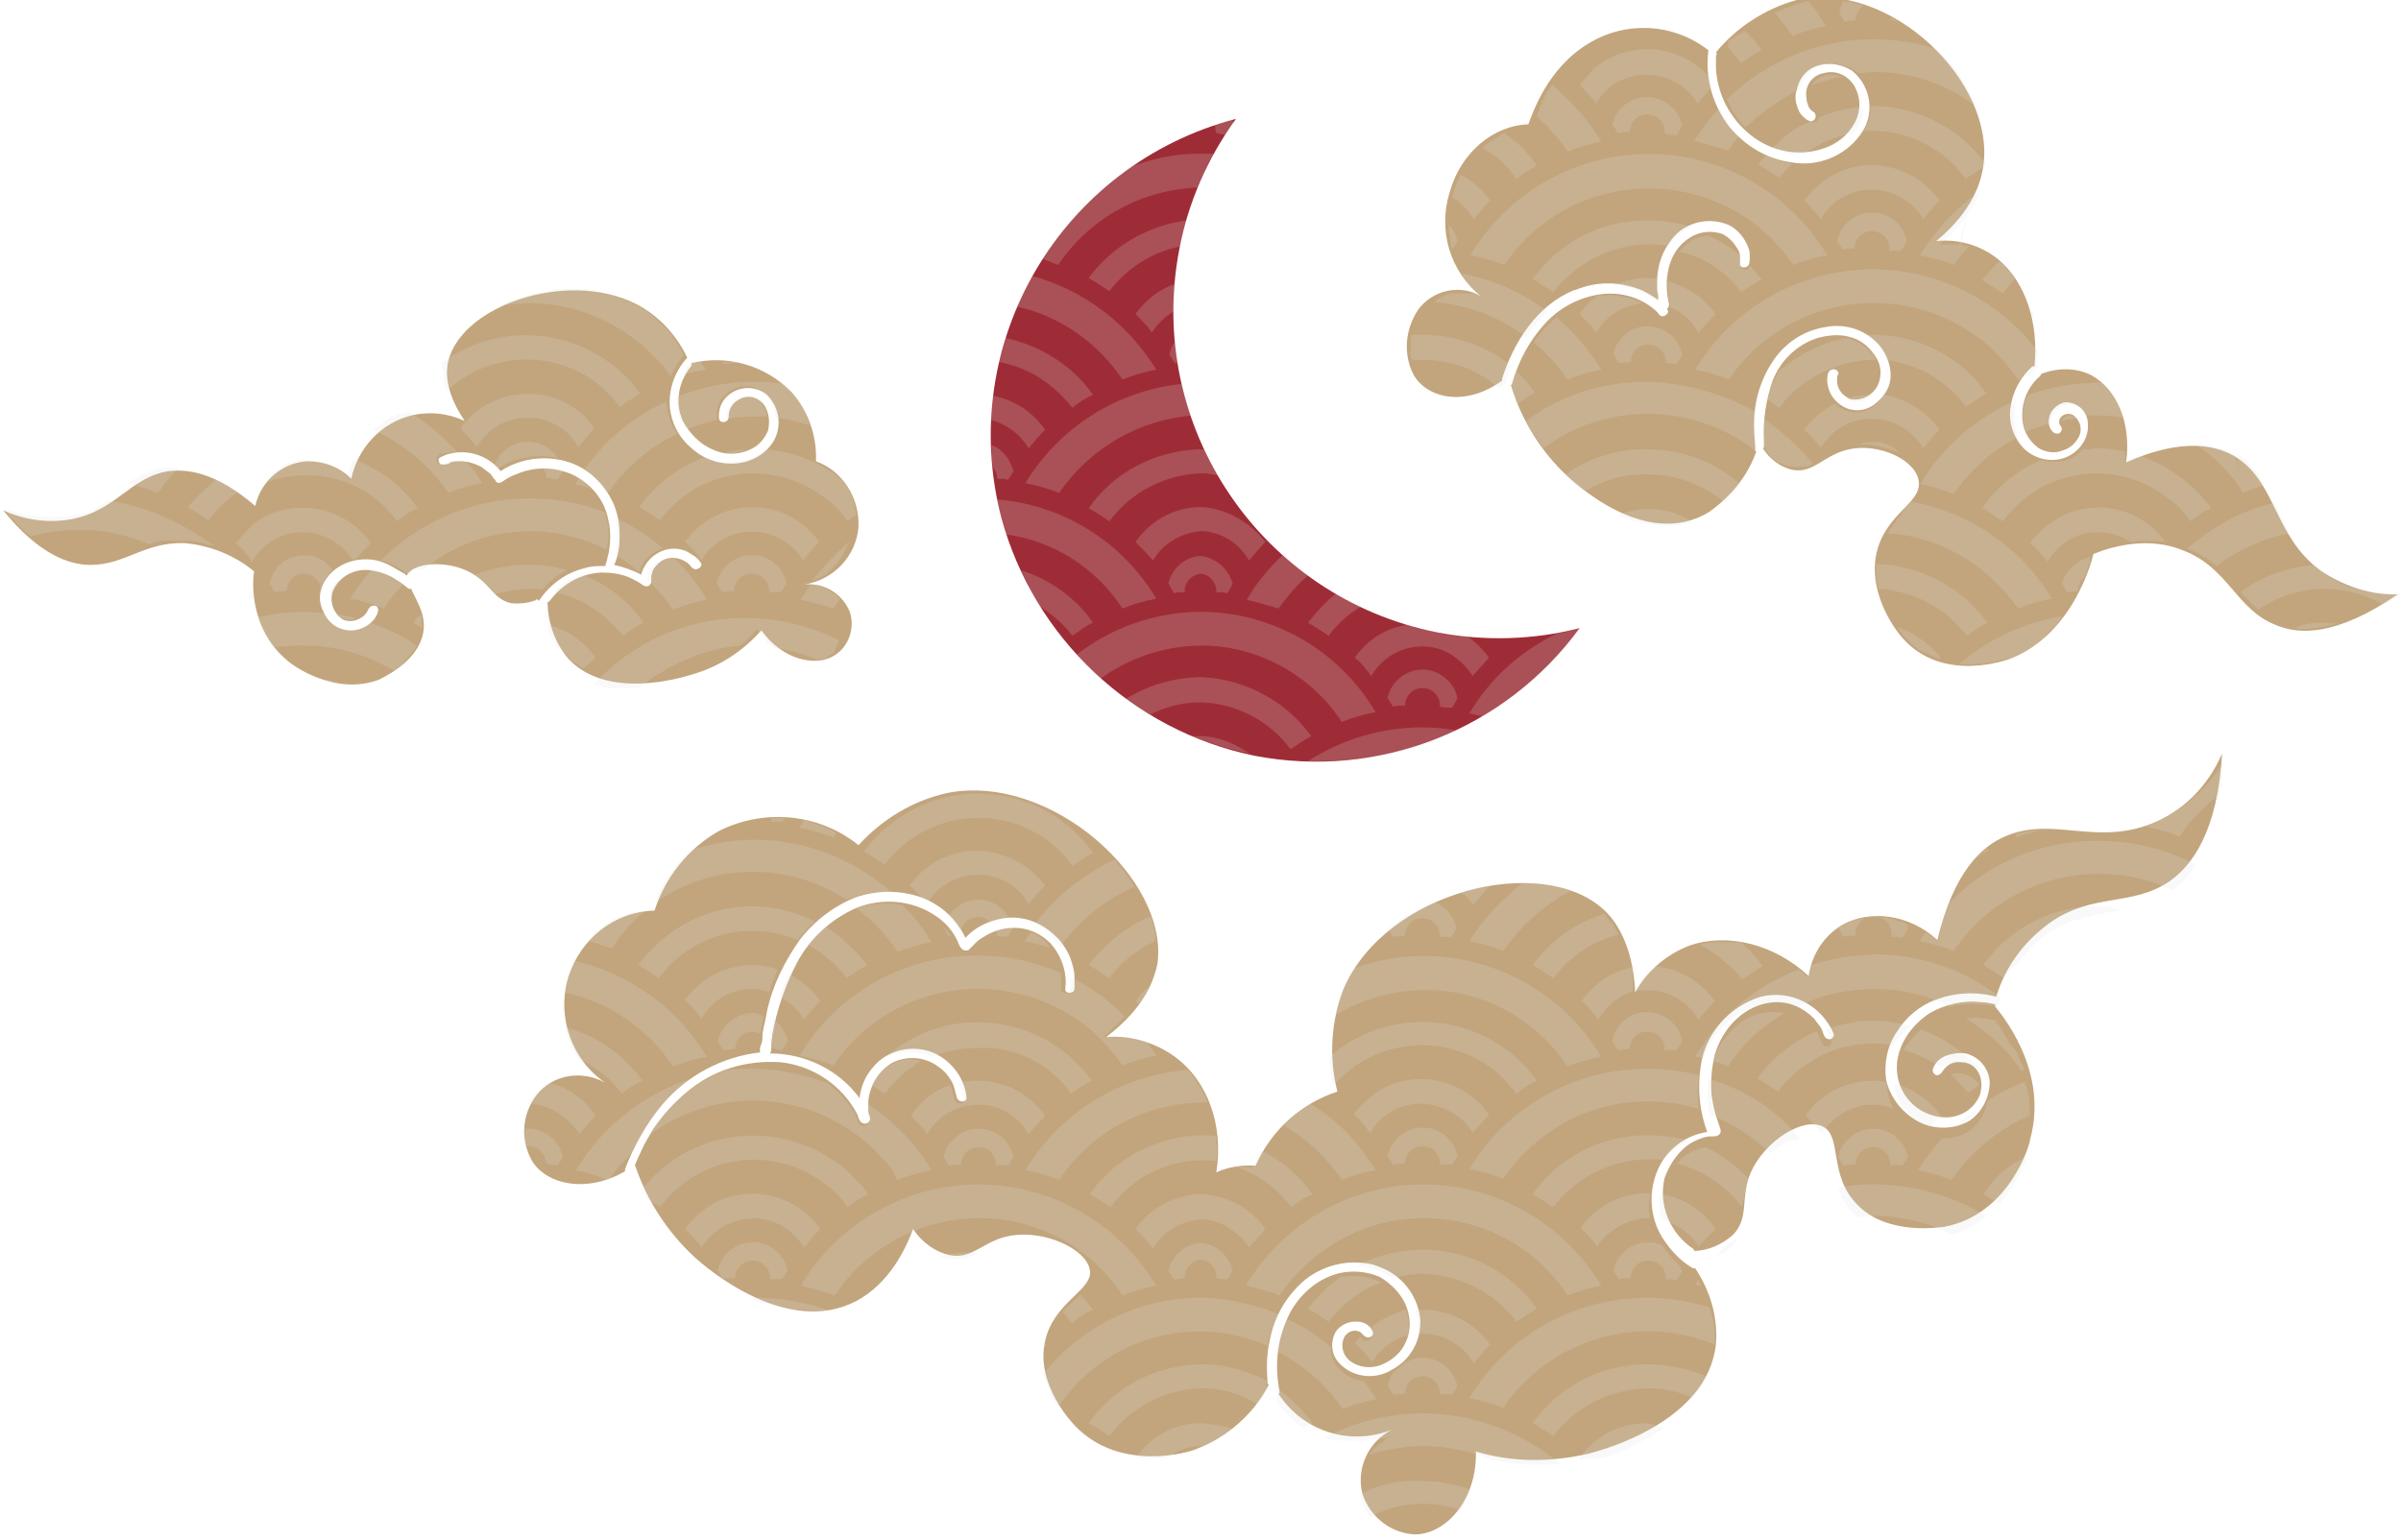 <?xml version="1.0" encoding="utf-8"?>
<!-- Generator: Adobe Illustrator 25.3.1, SVG Export Plug-In . SVG Version: 6.00 Build 0)  -->
<svg version="1.1" id="图层_1" xmlns="http://www.w3.org/2000/svg" xmlns:xlink="http://www.w3.org/1999/xlink" x="0px" y="0px"
	 viewBox="0 0 220.1 141.2" style="enable-background:new 0 0 220.1 141.2;" xml:space="preserve">
<style type="text/css">
	.st0{clip-path:url(#SVGID_2_);}
	.st1{fill:#C2A57D;}
	.st2{fill:#9E2C36;}
	.st3{clip-path:url(#SVGID_4_);}
	.st4{fill:#DEE4E0;fill-opacity:0.2;}
</style>
<g>
	<defs>
		<rect id="SVGID_1_" x="-0.3" y="-0.7" width="220.4" height="141.6"/>
	</defs>
	<clipPath id="SVGID_2_">
		<use xlink:href="#SVGID_1_"  style="overflow:visible;"/>
	</clipPath>
	<g class="st0">
		<path class="st1" d="M49.2,55c-0.7,0.3-1.6,0.4-2.4,0.3c-1.6-0.4-1.8-1.7-3.5-2.7c-2-1.2-5.1-1.1-5.9,0c0,0-0.1,0.1-0.1,0.2
			c-0.2-0.2-0.4-0.3-0.6-0.4c-0.5-0.3-1-0.6-1.5-0.8c-1-0.4-2.1-0.4-3.1-0.1c-1,0.3-1.9,1-2.4,1.9c-0.5,0.9-0.5,1.9,0,2.8
			c0.4,0.9,1.2,1.5,2.2,1.6c0.9,0.1,1.8-0.3,2.4-1c0.2-0.3,0.5-0.8,0.3-1.1c-0.1-0.2-0.4-0.2-0.6-0.1c-0.1,0.1-0.1,0.1-0.2,0.2
			c-0.2,0.5-0.5,0.8-1,1c-0.4,0.2-1,0.2-1.4,0c-1-0.7-1.3-2-0.7-3c0.7-1.1,2-1.7,3.3-1.5c0.7,0.1,1.3,0.3,1.9,0.6l0.8,0.5
			c0.3,0.2,0.5,0.4,0.8,0.6c0.1,0,0.1,0,0.2,0c0.4,1,1.4,2.3,1.1,4c-0.5,2.8-3.9,4.2-4,4.3c-4.1,1.6-8.1-1.4-8.3-1.6
			c-3.9-3.1-3.3-8-3.2-8.3c-1.8-1.5-4.1-2.4-6.4-2.6c-3.7-0.1-5.4,2-8.6,2c-1.9,0-4.7-0.9-8-5c2,0.9,4.2,1.2,6.3,0.8
			c4.1-0.8,5.4-3.9,8.9-4.4c1.7-0.2,4.3,0.1,7.9,3.2c0.5-2.3,2.5-4,4.8-4.1c1.5,0,2.9,0.5,4,1.6c0.6-2.8,2.7-5.1,5.5-5.8
			c1.7-0.4,3.4-0.2,4.9,0.5c-1.9-2.8-1.7-4.7-1.5-5.5c1.3-5.3,11.6-8.6,17.8-4.9c1.8,1.1,3.2,2.7,4.1,4.6c0,0,0,0,0,0
			c-1.1,1.2-1.7,2.8-1.6,4.4c0.1,1.5,0.8,2.9,2,3.9c1.1,1,2.5,1.5,4,1.4c1.5-0.1,2.9-0.9,3.6-2.2c0.7-1.4,0.4-3-0.7-4.1
			c-1.1-0.9-2.7-0.8-3.7,0.2c-0.5,0.5-0.7,1.1-0.7,1.8c0,0.3,0.1,0.5,0.4,0.5c0.3,0,0.5-0.2,0.5-0.5c0,0,0,0,0,0
			c0-0.4,0.1-0.7,0.3-1c0.2-0.3,0.5-0.5,0.9-0.7c0.8-0.3,1.6,0,2.1,0.7c0.4,0.7,0.5,1.5,0.3,2.3c-0.3,0.7-0.8,1.3-1.4,1.6
			c-1.1,0.6-2.5,0.7-3.7,0.1c-1.2-0.5-2.1-1.5-2.7-2.6c-0.6-1.3-0.5-2.8,0.1-4c0.2-0.4,0.4-0.7,0.7-1.1c0,0,0-0.1,0-0.2
			c3.3-0.8,6.8,0.2,9.2,2.7c1.5,1.7,2.3,4,2.2,6.3c2.5,0.9,4,3.4,3.9,6c-0.2,2.7-2.3,4.9-5,5.3c1.8-0.2,3.5,0.8,4.2,2.5
			c0.5,1.5-0.1,3.2-1.4,4c-1.7,1.1-4.8,0.4-6.7-2.3c-1.7,1.9-3.8,3.3-6.2,4c-1.2,0.4-8,2.4-11.5-1.4c-1.2-1.4-1.9-3.3-1.9-5.2
			c0.1,0,0.1,0,0.2-0.1c1.1-1.5,2.8-2.5,4.7-2.6c0.9,0,1.8,0.1,2.7,0.5c0.4,0.2,0.8,0.4,1.2,0.7c0.2,0.1,0.5,0.1,0.6-0.1
			c0-0.1,0.1-0.1,0.1-0.2c0-0.2,0-0.4,0-0.6c0.1-0.2,0.1-0.4,0.2-0.6c0.2-0.3,0.5-0.6,0.8-0.8c0.7-0.4,1.6-0.3,2.3,0.2
			c0.3,0.2,0.4,0.6,0.8,0.6c0.2,0,0.5-0.2,0.5-0.4c0,0,0-0.1,0-0.1c-0.2-0.3-0.4-0.6-0.8-0.8c-0.3-0.2-0.6-0.4-1-0.5
			c-1.6-0.4-3.2,0.6-3.7,2.2c0,0,0,0.1,0,0.1c-0.8-0.4-1.6-0.7-2.5-0.9c0.2-0.4,0.3-0.8,0.4-1.3c0.1-0.5,0.1-1,0.1-1.5
			c0-1-0.2-2-0.6-2.9c-0.8-1.7-2.2-3.1-4-3.7c-2.1-0.7-4.5-0.4-6.3,0.8c-1.2-1.5-3.2-2.1-5-1.5c-0.2,0.1-0.6,0.2-0.7,0.4
			c0,0.2,0.1,0.5,0.3,0.5c0.3,0,0.6,0,0.8-0.2c0.3-0.1,0.6-0.1,0.9-0.1c0.7,0,1.3,0.2,1.9,0.5c0.3,0.2,0.5,0.4,0.8,0.6
			c0.1,0.1,0.2,0.2,0.3,0.4c0.1,0.1,0.2,0.2,0.3,0.4c0.3,0.2,0.5,0,0.8-0.2c0.3-0.2,0.7-0.4,1-0.5c1.6-0.7,3.3-0.7,4.9-0.1
			c1.7,0.7,3.1,2.2,3.5,4c0.3,1.1,0.3,2.2,0.1,3.3c-0.1,0.3-0.1,0.5-0.2,0.8c0,0.1-0.1,0.2-0.1,0.4c-0.6,0-1.3,0-1.9,0.2
			c-1.7,0.4-3.2,1.5-4.2,3C49.1,54.8,49.1,54.9,49.2,55z M212.7,52.3c-4.2-3.1-4-7.9-7.6-10.3c-1.7-1.1-4.8-2-10.2,0.4
			c0.5-3.5-0.8-6.7-3.2-8c-1.4-0.7-3.1-0.7-4.6-0.1v0c0,0,0,0.1-0.1,0.2c-1.3,1.1-1.9,2.9-1.5,4.6c0.2,0.8,0.7,1.5,1.4,2
			c0.7,0.4,1.5,0.5,2.2,0.2c0.7-0.2,1.2-0.7,1.5-1.3c0.3-0.7,0.1-1.4-0.5-1.9c-0.3-0.2-0.7-0.2-1,0c-0.3,0.2-0.4,0.5-0.3,0.8
			c0,0.1,0.2,0.2,0.2,0.4c0,0.1,0,0.2-0.1,0.3c-0.1,0.2-0.4,0.2-0.6,0.1c-0.5-0.4-0.6-1-0.4-1.6c0.2-0.6,0.7-1,1.3-1.2
			c1.2-0.1,2.2,0.8,2.2,2c0,0.1,0,0.2,0,0.4c-0.1,1.2-1,2.3-2.2,2.7c-1.2,0.4-2.6,0.1-3.6-0.8c-1-1-1.5-2.4-1.3-3.8
			c0.2-1.5,0.9-2.8,2-3.8c0.1,0,0.1,0,0.2,0c0.4-4-0.8-7.7-3.3-9.8c-1.6-1.3-3.6-1.9-5.7-1.7c3.4-2.8,4.1-5.5,4.3-6.8
			c1.2-7.7-8.5-17.2-17.1-15.3c-2.9,0.8-5.5,2.5-7.4,4.8c0.1,0.1,0.1,0.2,0,0.3v1.1c0.1,2.4,1.3,4.7,3.2,6.2c1.9,1.5,4.4,2,6.7,1.2
			c1.2-0.4,2.2-1.2,2.8-2.3c0.6-1.1,0.6-2.3,0-3.4c-0.6-1-1.7-1.5-2.8-1.2c-1.1,0.2-1.8,1.2-1.6,2.3c0,0,0,0,0,0
			c0,0.3,0.1,0.5,0.2,0.8c0.1,0.2,0.3,0.4,0.5,0.5c0.3,0.3,0.1,0.9-0.4,0.8c-0.3-0.1-0.5-0.3-0.7-0.5c-0.2-0.2-0.3-0.4-0.4-0.7
			c-0.2-0.5-0.3-1.1-0.1-1.6c0.2-1.1,0.9-2,2-2.3c1-0.3,2.2-0.1,3.1,0.5c1.8,1.5,2.1,4.1,0.7,5.9c-1.4,1.9-3.8,2.9-6.2,2.5
			c-2.3-0.3-4.3-1.5-5.8-3.3c-1.5-2-2.2-4.4-1.9-6.9c0,0,0-0.1,0-0.1c-3.2-2.5-7.6-2.7-11-0.6c-3.8,2.3-5.1,6.4-5.5,7.4
			c-3.2,0.1-6.2,2.6-7.2,6.2c-1.1,3.5,0,7.3,2.9,9.6c-1.9-1.2-4.5-0.6-5.8,1.2c-1.2,1.8-1.4,4.1-0.4,6c1.3,2.2,4.8,2.9,8.1,0.5
			c0-0.1,0-0.1,0-0.2c1.1-3.4,3.2-6.7,6.6-8.1h0.1c1.9-0.8,3.9-0.8,5.8-0.1c0.6,0.2,1.2,0.6,1.8,1c0-0.1,0-0.3,0-0.4
			c-0.1-0.4-0.1-0.7-0.1-1.1c0-1.3,0.3-2.6,1.1-3.7c1.1-1.8,3.4-2.5,5.4-1.7c0.9,0.4,1.6,1.3,1.9,2.2c0.1,0.2,0.1,0.5,0.1,0.8
			c0,0.2,0,0.5-0.1,0.7c-0.2,0.3-0.7,0.3-0.8,0c0-0.1,0-0.3,0-0.4c0-0.1,0-0.3,0-0.4c0-0.3-0.1-0.5-0.3-0.8
			c-0.3-0.5-0.7-0.9-1.2-1.2c-1-0.4-2.2-0.3-3.1,0.3c-2.1,1.3-2.4,4-1.9,6.1l0,0c0,0.2-0.1,0.4-0.2,0.4c0.1,0.2,0.2,0.3,0,0.5
			c-0.1,0.1-0.2,0.2-0.4,0.2c-0.2,0-0.3-0.1-0.4-0.3c-1.4-1.4-3.4-2-5.4-1.7c-1.9,0.3-3.6,1.2-4.9,2.6c-1.5,1.6-2.5,3.5-3.1,5.6
			c0,0.1-0.1,0.1-0.1,0.1c0.9,3,2.5,5.7,4.7,7.9c1.1,1.1,7.6,7.2,13.4,3.8c2-1.4,3.6-3.3,4.4-5.6c-0.1,0-0.1-0.1-0.1-0.2
			c0-0.6-0.1-1.2-0.1-1.8c-0.1-2.3,0.5-4.5,1.8-6.4c1.1-1.6,2.8-2.7,4.7-3c1.9-0.4,3.9,0.3,5.1,1.8c0.6,0.8,1,1.9,0.9,2.9
			c-0.1,1-0.7,1.8-1.5,2.4c-0.8,0.6-1.9,0.7-2.8,0.2c-0.9-0.5-1.4-1.3-1.5-2.3c0-0.4,0-1,0.4-1.1c0.2-0.1,0.5,0,0.6,0.2
			c0,0.1,0.1,0.2,0,0.2c-0.1,0.2-0.1,0.4-0.1,0.7c0,0.2,0.1,0.5,0.2,0.7c0.2,0.4,0.6,0.7,1,0.9c1,0.2,2-0.3,2.5-1.2
			c0.4-0.8,0.4-1.8-0.1-2.6c-0.5-0.8-1.2-1.5-2.1-1.8c-1.1-0.4-2.2-0.3-3.3,0c-1.9,0.6-3.4,2.1-4.1,3.9c-0.6,1.7-0.9,3.6-0.8,5.5V41
			c0,0,0,0.1-0.1,0.1c0.6,1,1.7,1.8,2.8,2c1.9,0.3,2.8-1.4,5.1-1.9c2.8-0.6,6.2,1,6.4,3s-3.1,2.9-3.9,6.6c-0.8,4,2.2,7.5,2.4,7.7
			c3.7,4.2,9.6,2,9.9,1.9c5.8-2.3,7.5-9.1,7.6-9.6c2-0.8,5.2-1.6,8.3-0.3c4.1,1.6,4.8,5.4,8.4,6.8c2.1,0.9,5.5,1.1,11.2-2.8
			C217.5,54.6,214.9,53.8,212.7,52.3z M197.3,75.5c-5.2,2.1-9.2-0.7-13.5,1.2c-2.1,0.9-4.7,3.2-6.2,9.5c-2.6-2.4-6.2-2.8-8.7-1.4
			c-1.7,1-2.8,2.7-3.1,4.7c-3.1-2.9-7.4-4-10.9-2.8c-2.1,0.8-3.9,2.3-5,4.3c-0.2-4.6-2-6.8-2.9-7.6c-5.7-5.2-19.9-1.7-23.8,7.2
			c-1.2,3-1.4,6.4-0.6,9.5c-3.4,1.1-6.1,3.6-7.5,6.8c-1.2-0.1-2.5,0.1-3.6,0.6c0.7-4.3-0.8-8.4-3.8-10.6c-1.8-1.3-4.1-2-6.3-1.8
			c3.7-2.8,4.4-5.4,4.7-6.7c1.1-7.7-9.7-17.5-19.2-15.7c-3.2,0.7-6,2.4-8.2,4.8c-3.6-2.9-8.6-3.4-12.8-1.3c-2.8,1.6-4.9,4.2-5.9,7.3
			c-3.7,0.1-6.8,2.6-7.9,6.1c-1.1,3.6,0.3,7.6,3.4,9.7c-2.1-1.2-4.8-0.8-6.3,1.1c-1.4,1.8-1.5,4.2-0.4,6.1c1.4,2.2,5.1,2.9,8.5,0.9
			c0,0,0-0.1,0-0.2c0.8-2.1,1.9-4.1,3.4-5.9c2.3-2.7,5.5-4.4,9-4.8c-0.1-0.2,0-0.6,0.1-0.8s0.1-0.6,0.1-0.9c0.1-0.7,0.3-1.3,0.4-2
			c0.5-2.4,1.6-4.6,3-6.6c1.3-1.7,3.1-3.1,5.1-3.9c2-0.7,4.1-0.7,6.1,0c1.8,0.7,3.2,2,4,3.7c0.9-1,2.2-1.6,3.5-1.8
			c1.3-0.2,2.6,0.1,3.7,0.8c1.1,0.7,1.9,1.6,2.4,2.8c0.2,0.6,0.4,1.2,0.4,1.8c0,0.3,0,0.7,0,1c0,0.2-0.1,0.4-0.3,0.4
			c-0.2,0.1-0.4,0-0.5-0.1c-0.1-0.2,0-0.5,0-0.8c0-1.3-0.5-2.6-1.4-3.6c-0.8-0.8-1.8-1.3-2.9-1.4c-1.1-0.1-2.3,0.2-3.2,0.8
			c-0.2,0.1-0.5,0.3-0.7,0.5c-0.2,0.2-0.4,0.4-0.6,0.6c-0.1,0.2-0.4,0.2-0.6,0.1c-0.2-0.1-0.3-0.3-0.4-0.5c-0.4-1.1-1.2-2-2.1-2.6
			c-2.2-1.5-5-1.7-7.4-0.7c-2.2,1-4.1,2.7-5.3,4.9c-1.1,2.1-1.9,4.4-2.3,6.7c0,0.3-0.1,0.6-0.1,1s0,0.5-0.1,0.7
			c3.2,0,6.3,1.5,8.2,4.1c0.1-1,0.5-2,1.2-2.8c1.2-1.5,3.3-2.1,5.2-1.5c1.8,0.6,3.2,2.3,3.4,4.2v0.1c0,0.2-0.2,0.3-0.4,0.3
			c-0.2,0-0.4-0.1-0.5-0.4c-0.1-0.4-0.2-0.8-0.3-1.1c-0.3-0.7-0.8-1.3-1.4-1.7c-1.2-0.9-2.8-1-4.1-0.4c-1.3,0.7-2.1,2-2.3,3.5
			c0,0.3,0,0.7,0,1c0,0.3,0.3,0.6,0.1,0.9c-0.1,0.2-0.4,0.3-0.6,0.2c-0.3-0.1-0.4-0.5-0.5-0.8c-1.4-2.7-4.1-4.5-7.1-4.8
			c-3.1-0.2-6.1,0.7-8.5,2.7c-1.2,1-2.2,2.1-3.1,3.4c-0.4,0.7-0.8,1.3-1.1,2c-0.2,0.4-0.3,0.7-0.5,1.1c0,0.1-0.1,0.2-0.1,0.2
			c1.1,3.3,3,6.2,5.5,8.5c1.2,1.1,8.5,7.3,14.8,4c3-1.6,4.5-4.7,5.2-6.6c0.8,1.2,2,2.1,3.4,2.4c2.1,0.4,3.1-1.4,5.6-1.8
			c3.1-0.5,6.8,1.2,7.2,3.1s-3.3,2.9-4.1,6.6c-0.9,4,2.6,7.6,2.8,7.8c4.2,4.3,10.6,2.3,11,2.1c2.9-1.1,5.3-3.2,6.7-5.9
			c0,0-0.1-0.1-0.1-0.2c-0.1-1.3-0.1-2.6,0.2-3.9c0.4-2.2,1.6-4.2,3.3-5.6c1.7-1.3,3.8-1.8,5.9-1.4c0.5,0.1,0.9,0.3,1.4,0.5
			c1.8,0.9,3,2.6,3.2,4.6c0.1,1.9-0.9,3.7-2.6,4.6c-1.6,1-3.8,0.7-5-0.8c-0.6-0.8-0.6-1.8-0.2-2.6c0.4-0.7,1.3-1.1,2.1-1
			c0.4,0,0.8,0.2,1.1,0.5c0.2,0.3,0.5,0.7,0,0.9s-0.7-0.4-1-0.5c-0.5-0.2-1,0-1.3,0.4c-0.5,0.8-0.2,1.9,0.6,2.4
			c0.8,0.5,1.7,0.6,2.6,0.3c1.1-0.4,2-1.2,2.4-2.2c0.5-1.1,0.4-2.4-0.1-3.5c-0.5-1-1.3-1.8-2.3-2.4c-1.1-0.5-2.4-0.6-3.5-0.4
			c-2,0.4-3.7,1.8-4.7,3.6c-1.2,2.3-1.5,4.8-1,7.3c0,0.1,0,0.2-0.1,0.2c0.1,0.2,0.3,0.4,0.5,0.7c2.4,3,6.4,4,9.9,2.6
			c-2.2,1.1-3.3,3.6-2.7,5.9c0.7,2.1,2.6,3.6,4.8,3.7c2.8,0,5.7-3.1,5.6-7.6c3.3,1,6.9,1,10.3,0.2c1.6-0.4,10.9-3,11.7-10
			c0.2-2.5-0.5-4.9-1.9-7c-0.1,0-0.2,0-0.2,0c-1.2-0.7-2.1-1.7-2.8-2.8c-1.2-1.9-1.3-4.3-0.4-6.3c0.8-1.8,2.5-3.1,4.5-3.4
			c-0.7-1.9-0.9-3.9-0.6-6c0.4-3,2.6-5.5,5.5-6.4c2.8-0.7,5.6,0.8,6.7,3.4v0.1c0,0.2-0.2,0.4-0.4,0.4c-0.2,0-0.3-0.1-0.4-0.2
			c-0.2-0.3-0.2-0.6-0.4-0.9c-0.2-0.3-0.4-0.5-0.6-0.8c-1-1-2.3-1.6-3.7-1.5c-2.7,0.2-4.7,2.4-5.4,4.8c-0.3,1.2-0.4,2.5-0.3,3.7
			c0.1,0.6,0.2,1.3,0.4,1.9c0.1,0.3,0.2,0.6,0.3,0.9s0.2,0.5,0.1,0.7c-0.1,0.2-0.3,0.3-0.6,0.3c-0.3,0-0.6,0-0.9,0.1
			c-0.6,0.2-1.1,0.4-1.6,0.8c-0.9,0.7-1.6,1.8-2,2.9c-0.6,2.5,0.5,5.1,2.6,6.5c0,0,0.1,0.1,0.1,0.2c1.3,0,2.6-0.6,3.6-1.5
			c1.5-1.6,0.6-3.4,1.6-5.7c1.3-2.9,4.8-5.1,6.6-4.2s0.5,4.4,3.1,7.1c2.8,3,7.8,2.1,8,2.1c6-1.1,7.9-7.6,7.9-8
			c1.8-6.5-2.9-11.8-3.2-12.2c0-0.1,0-0.1,0-0.2c-0.4-0.1-0.9-0.2-1.3-0.2c-1.6-0.2-3.3,0.2-4.7,1c-1.2,0.8-2.2,1.9-2.7,3.3
			c-0.5,1.3-0.4,2.8,0.3,4c0.7,1.2,1.9,2,3.2,2.2c1.6,0.3,3.2-0.5,3.8-2c0.2-0.7,0.2-1.4-0.1-2c-0.3-0.6-0.9-1-1.6-1
			c-0.7-0.1-1.3,0.2-1.7,0.8c-0.1,0.2-0.3,0.4-0.6,0.4c-0.2-0.1-0.4-0.3-0.3-0.6c0.2-0.6,0.7-1,1.2-1.2c0.6-0.2,1.2-0.3,1.8-0.2
			c1.2,0.3,2.1,1.3,2.2,2.6c0,1.4-0.7,2.8-1.9,3.6c-1.6,0.9-3.7,0.8-5.2-0.3c-1.2-0.8-2.1-2.1-2.4-3.5c-0.2-1.5,0.1-3.1,1-4.4
			c0.8-1.3,2.1-2.4,3.5-2.9c1.8-0.7,3.7-0.8,5.6-0.3c0.8-2.7,2.5-5,4.8-6.7c4-2.9,7.6-1.5,11.1-3.9c2-1.4,4.4-4.5,4.8-11.7
			C202.3,72.3,200,74.4,197.3,75.5z"/>
	</g>
</g>
<path class="st2" d="M115,69.3c11.4,2.2,23-2.4,29.8-11.7c-4.3,1.1-8.7,1.2-13,0.4c-16.2-3.2-26.8-18.9-23.7-35.1
	c0.8-4.3,2.6-8.4,5.2-12c-16,4.2-25.7,20.5-21.5,36.6C94.8,58.5,103.8,67,115,69.3L115,69.3z"/>
<g>
	<defs>
		<rect id="SVGID_3_" x="0.1" y="-0.7" width="220.1" height="141.6"/>
	</defs>
	<clipPath id="SVGID_4_">
		<use xlink:href="#SVGID_3_"  style="overflow:visible;"/>
	</clipPath>
	<g class="st3">
		<path class="st4" d="M145.2,45.1c-0.5-0.4-1-0.8-1.5-1.2c-0.1-0.1-0.2-0.2-0.3-0.3c2.2-1.6,4.9-2.5,7.6-2.4c3.1,0,6.2,1.1,8.5,3.2
			c0,0,0,0.1-0.1,0.1s-0.1,0.1-0.1,0.2c-0.1,0.2-0.3,0.4-0.5,0.6l-0.1,0.1c-0.1,0.2-0.3,0.3-0.4,0.5l-0.2,0.2h0
			c-2-1.7-4.5-2.6-7-2.6C149,43.4,147,44,145.2,45.1z M134.7,86.3c1,0.2,2.1,0.5,3.1,0.9c1.6-2.3,3.7-4.2,6.2-5.5
			c-0.7-0.3-1.4-0.5-2.2-0.6l0,0l-1-0.1h-0.2c-0.4,0-0.7,0-1.1,0C137.7,82.5,136,84.2,134.7,86.3L134.7,86.3z M135,83
			c0.5-0.6,1-1.1,1.5-1.7c0,0,0-0.1-0.1-0.1c-0.8,0.1-1.7,0.3-2.5,0.6C134.4,82.1,134.8,82.6,135,83L135,83z M127.7,85.9
			c0.4,0,0.7-0.1,1.1-0.1l0,0c0-0.9,0.7-1.6,1.6-1.6c0.9,0,1.6,0.7,1.6,1.6c0,0,0,0,0,0v0.1c0.4,0,0.7,0,1,0.1c0,0,0.4-0.6,0.5-0.9
			c-0.2-1.1-1-2-2.1-2.4c-0.3,0.1-0.7,0.3-1,0.5c0,0-0.1,0-0.2,0.1c-0.3,0.2-0.6,0.3-0.9,0.5c0,0,0,0-0.1,0c-0.7,0.4-1.4,0.9-2,1.4
			C127.5,85.5,127.6,85.7,127.7,85.9L127.7,85.9z M140.5,88.5c0.7,0.4,1.3,0.8,1.9,1.2c1.5-2,3.6-3.4,6-4c-0.2-0.3-0.4-0.6-0.5-0.9
			l0,0c0-0.1-0.1-0.2-0.2-0.2l-0.5-0.6v0c0,0-0.1-0.1-0.1-0.2C144.4,84.6,142.1,86.3,140.5,88.5z M155.2,47.9
			c-1.2-0.8-2.7-1.3-4.2-1.2c-0.9,0-1.8,0.2-2.7,0.5c0.4,0.2,0.8,0.4,1.1,0.5l0,0l0.4,0.1c0,0,0,0,0.1,0s0.3,0.1,0.4,0.1h0
			C151.9,48.3,153.6,48.3,155.2,47.9L155.2,47.9z M110.3,67.5h-0.5v0c-0.1,0-0.3,0-0.5,0c1.7,0.7,3.4,1.2,5.2,1.6
			C113.3,68.2,111.8,67.6,110.3,67.5z M118.4,110.7c0.6-0.5,1.2-0.9,1.9-1.2c-1.2-1.7-2.8-3.1-4.7-4c-0.1,0.2-0.2,0.4-0.4,0.7
			c0,0,0,0,0,0.1c-0.1,0.2-0.2,0.5-0.3,0.7c-0.1,0-0.3,0-0.4,0h-0.8c-0.1,0-0.3,0-0.4,0C115.4,107.7,117.1,109,118.4,110.7
			L118.4,110.7z M123,108.2c1-0.4,2-0.7,3.1-0.9c-1.5-2.5-3.5-4.6-6-6.1c-0.7,0.4-1.4,0.9-2,1.4c-0.2,0.2-0.4,0.3-0.6,0.5
			C119.8,104.4,121.6,106.1,123,108.2L123,108.2z M149.7,90.9L149.7,90.9c0-0.2,0-0.4,0-0.6c0-0.1,0-0.2,0-0.3c0-0.1,0-0.3,0-0.4
			s0-0.2,0-0.3s0-0.4-0.1-0.6c-1.9,0.4-3.5,1.5-4.6,3.1c0.6,0.5,1.1,1.1,1.5,1.7C147.2,92.3,148.4,91.3,149.7,90.9L149.7,90.9z
			 M143.7,97.8c1-0.4,2-0.7,3.1-0.9c-4.7-7.8-14.2-11.2-22.7-8.1c-0.2,0.3-0.4,0.6-0.5,0.9c0,0,0,0,0,0.1c-0.2,0.3-0.3,0.6-0.5,0.9
			s-0.2,0.4-0.3,0.6s-0.1,0.2-0.1,0.4s0,0.2-0.1,0.3l-0.1,0.5c0,0,0,0,0,0.1s-0.1,0.4-0.1,0.5c2.5-1.5,5.3-2.3,8.2-2.3
			C135.7,90.7,140.7,93.3,143.7,97.8L143.7,97.8z M126.1,86.3L126.1,86.3C126.1,86.3,126.1,86.3,126.1,86.3z M139,100.3
			c0.6-0.5,1.2-0.9,1.9-1.2c-4.2-5.8-12.2-7.1-18-3c-0.3,0.2-0.7,0.5-1,0.8c0,0.8,0.1,1.5,0.2,2.1V99c0,0.2,0.1,0.4,0.1,0.6
			c3.8-4.5,10.6-5,15.1-1.2C137.9,99,138.5,99.6,139,100.3L139,100.3z M151,22.4c0.6,0,1.3,0,1.9,0.2c0,0,0-0.1,0.1-0.1
			c0.5-0.7,1.2-1.3,2-1.7c-1.3-0.4-2.6-0.6-4-0.6c-4.2,0-8.1,2-10.5,5.4c0.7,0.4,1.3,0.8,1.9,1.2C144.5,24.1,147.6,22.5,151,22.4
			L151,22.4z M151,25.5c-1.1,0-2.2,0.2-3.1,0.7c0.8,0,1.7,0.2,2.4,0.5c0.6,0.3,1.2,0.6,1.8,1c0-0.1,0-0.3,0-0.4
			c0-0.4-0.1-0.7-0.1-1.1v-0.6C151.6,25.5,151.3,25.5,151,25.5L151,25.5z M151,35c-4,0-7.9,1.2-11.1,3.6c0.1,0.2,0.2,0.4,0.3,0.6v0
			c0.1,0.2,0.2,0.4,0.4,0.6c0.3,0.5,0.6,0.9,0.9,1.3c5.8-4.3,13.8-4.2,19.5,0.3c0,0,0,0,0-0.1v0.1c-0.1,0-0.1-0.1-0.1-0.2
			c0-0.6-0.1-1.2-0.1-1.8s0-1.1,0.1-1.7C157.9,36.1,154.5,35.1,151,35L151,35z M147.9,32.5c0.2,0.3,0.3,0.5,0.5,0.8
			c0.4,0,0.7-0.1,1.1-0.1l0,0c0-0.9,0.7-1.6,1.6-1.6c0.9,0,1.6,0.7,1.6,1.6c0,0,0,0,0,0v0.1c0.4,0,0.7,0,1,0.1c0,0,0.4-0.6,0.5-0.9
			c-0.4-1.8-2.1-2.9-3.9-2.5C149.1,30.3,148.1,31.3,147.9,32.5L147.9,32.5z M159.6,26.8c0.6-0.4,1.2-0.8,1.9-1.2
			c-0.4-0.4-0.7-0.9-1.1-1.3c0,0,0,0.1,0,0.2c-0.2,0.3-0.7,0.3-0.8,0c0-0.1,0-0.3,0-0.4c0-0.1,0-0.3,0-0.4c0-0.1,0-0.2,0-0.2
			c-0.9-0.8-2-1.5-3.1-1.9c-0.5,0.1-1,0.2-1.5,0.5c-0.4,0.3-0.8,0.6-1.1,1C156.2,23.5,158.2,24.9,159.6,26.8L159.6,26.8z
			 M104.1,91.8l0.3,0.3c0.4-0.5,0.7-1,0.9-1.6C104.8,90.9,104.4,91.3,104.1,91.8L104.1,91.8z M157.3,28.8c-1.1-1.5-2.6-2.5-4.4-3
			c0,0.7,0,1.5,0.2,2.2l0,0c0,0.1,0,0.1,0,0.2c1.1,0.4,2,1.2,2.6,2.3C156.2,29.9,156.7,29.4,157.3,28.8L157.3,28.8z M171.7,30.7
			c-0.2,0-0.5,0-0.8,0c0.6,0.3,1,0.7,1.4,1.2c0.2,0.3,0.5,0.7,0.6,1.1c2.9,0.4,5.6,1.9,7.3,4.3c0.6-0.4,1.2-0.8,1.9-1.2
			C179.8,32.7,175.8,30.7,171.7,30.7L171.7,30.7z M163.1,37.4c2-2.7,5.2-4.3,8.6-4.4h0.3l0,0c-0.5-0.8-1.2-1.5-2.1-1.8
			c-0.3-0.1-0.5-0.2-0.8-0.2c-2.2,0.5-4.2,1.5-5.9,2.9c-0.3,0.4-0.5,0.8-0.7,1.2c-0.2,0.5-0.3,1-0.5,1.5
			C162.4,36.9,162.7,37.1,163.1,37.4L163.1,37.4z M171.7,37.3c-0.8,0.6-1.9,0.7-2.8,0.2c-0.3-0.1-0.5-0.3-0.7-0.5
			c-1.1,0.6-2.1,1.4-2.8,2.4c0.5,0.5,1.1,1.1,1.5,1.7c1-1.7,2.7-2.7,4.7-2.7c1.9,0,3.7,1,4.7,2.7c0.5-0.6,1-1.2,1.5-1.7
			c-1.2-1.7-3.1-2.9-5.2-3.2C172.5,36.6,172.1,37,171.7,37.3L171.7,37.3z M155.7,93.5c0.5-0.6,1-1.2,1.5-1.7c-1.3-1.8-3.3-3-5.5-3.2
			c-0.7,0.6-1.3,1.3-1.8,2.1v0c0,0.1-0.1,0.1-0.1,0.2c0.4-0.1,0.8-0.1,1.2-0.1C152.9,90.8,154.7,91.8,155.7,93.5z M171.7,36.2
			c-0.8,0-1.7,0.1-2.5,0.4c0.1,0.1,0.3,0.2,0.4,0.2C170.3,37,171.1,36.8,171.7,36.2L171.7,36.2z M180.3,58.3
			c0.6-0.4,1.2-0.9,1.9-1.2c-2.4-3.3-6.1-5.2-10.2-5.4v0.6c0,0.2,0,0.4,0,0.6l0,0c0,0.4,0.1,0.7,0.2,1.1v0
			C175.5,54.2,178.4,55.8,180.3,58.3L180.3,58.3z M174.2,41.6c-0.6-0.7-1.5-1.1-2.5-1.1c-0.5,0-0.9,0.1-1.4,0.3
			C171.6,40.7,173,41,174.2,41.6z M185,55.8c1-0.4,2-0.7,3.1-0.9c-2.8-4.7-7.5-7.9-12.9-8.9c-0.2,0.2-0.4,0.4-0.6,0.6c0,0,0,0,0,0.1
			c-0.1,0.1-0.2,0.2-0.2,0.3c0,0-0.1,0.1-0.1,0.2c0,0.1-0.1,0.1-0.2,0.2c-0.1,0.1-0.1,0.1-0.2,0.2c0,0.1-0.1,0.1-0.1,0.2
			c0,0.1-0.1,0.1-0.2,0.2l-0.1,0.2c0,0.1-0.1,0.2-0.2,0.2c0,0.1-0.1,0.1-0.1,0.2l-0.1,0.3C177.8,49.2,182.2,51.8,185,55.8L185,55.8z
			 M134.8,23.4c1,0.2,2.1,0.5,3.1,0.9c4.9-7.3,14.9-9.2,22.2-4.3c1.7,1.1,3.1,2.6,4.3,4.3c1-0.4,2-0.7,3.1-0.9
			c-5.4-9-17-12-26.1-6.6C138.7,18.4,136.4,20.7,134.8,23.4z M184.8,36.7c-3.6,1.6-6.7,4.2-8.7,7.6v0.1c1,0.2,2,0.5,3,0.9
			c1.5-2.2,3.5-4,5.9-5.2c-0.3-0.7-0.4-1.5-0.3-2.3C184.6,37.4,184.7,37,184.8,36.7L184.8,36.7z M161.2,36.1
			C161.2,36.1,161.2,36.2,161.2,36.1c0.1,0,0.1-0.1,0.1-0.2C161.2,36,161.2,36.1,161.2,36.1z M164.3,15c-0.8-0.1-1.7-0.4-2.4-0.8
			c-0.3,0.3-0.5,0.6-0.7,0.9c0.7,0.4,1.3,0.8,1.9,1.2C163.5,15.9,163.9,15.4,164.3,15L164.3,15z M99.8,88.5c0.7,0.4,1.3,0.8,1.9,1.2
			c1.1-1.5,2.5-2.6,4.2-3.4c0-0.2,0-0.3,0-0.5c0,0,0-0.1,0-0.1c0-0.2,0-0.3-0.1-0.5s0,0,0-0.1c-0.1-0.4-0.2-0.7-0.3-1.1
			C103.2,85,101.2,86.6,99.8,88.5z M176.3,20.1c0.5-0.6,1-1.2,1.5-1.7c-2.4-3.4-7.1-4.3-10.5-1.9c-0.7,0.5-1.4,1.2-1.9,1.9
			c0.5,0.5,1.1,1.1,1.5,1.7c1-1.7,2.7-2.7,4.6-2.7C173.6,17.4,175.4,18.5,176.3,20.1L176.3,20.1z M167.3,86.3
			C167.3,86.3,167.3,86.2,167.3,86.3l-0.2,0C167.2,86.3,167.3,86.3,167.3,86.3L167.3,86.3z M153.7,12.4c0,0,0.4-0.6,0.5-0.9
			c-0.3-1.5-1.7-2.6-3.2-2.6c-1.5,0-2.8,1-3.2,2.5c0.2,0.3,0.3,0.5,0.5,0.8c0.4,0,0.7-0.1,1.1-0.1l0,0c0-0.9,0.7-1.6,1.6-1.6
			c0.9,0,1.6,0.7,1.6,1.6c0,0,0,0,0,0v0.1C153.1,12.4,153.4,12.4,153.7,12.4L153.7,12.4z M138.7,35.9c0,0,0,0.1,0,0.1
			s0.1,0.3,0.1,0.4s0,0.1,0,0.1s0.1,0.4,0.2,0.6c0.6-0.4,1.1-0.8,1.7-1.1c-0.5-0.7-1.1-1.4-1.7-2c-0.1,0.4-0.3,0.8-0.4,1.2
			c0,0.1-0.1,0.1-0.1,0.1C138.6,35.6,138.7,35.8,138.7,35.9L138.7,35.9z M144.8,28.8c0.5,0.5,1.1,1.1,1.5,1.7
			c0.9-1.5,2.5-2.5,4.3-2.7c-1.2-0.6-2.6-0.8-3.9-0.7c-0.2,0-0.3,0-0.4,0.1C145.7,27.7,145.2,28.2,144.8,28.8L144.8,28.8z M174.3,23
			c0-0.1,0.4-0.6,0.5-0.9c-0.3-1.5-1.6-2.6-3.2-2.6c-1.5,0-2.9,1.1-3.2,2.6c0.2,0.3,0.4,0.5,0.5,0.8c0.4-0.1,0.7-0.1,1.1-0.1l0,0
			c0-0.9,0.7-1.6,1.6-1.6c0.9,0,1.6,0.7,1.6,1.6V23C173.6,23,174,23,174.3,23L174.3,23z M161.7,38.4c0,0.7,0,1.5,0,2.2v0.1
			c0,0,0,0.1-0.1,0.1c0,0,0.1,0.1,0.1,0.2c0.1,0.1,0.1,0.1,0.1,0.2c0,0.1,0.1,0.1,0.1,0.2c0,0,0.1,0.1,0.2,0.2
			c0.1,0,0.1,0.1,0.1,0.2l0.2,0.2c0.1,0.1,0.1,0.1,0.2,0.1c0.1,0,0.1,0.1,0.2,0.2s0.1,0.1,0.2,0.1l0.3,0.1c0,0,0.1,0,0.2,0.1
			c0.1,0.1,0.2,0.1,0.3,0.1c0,0,0.1,0,0.1,0l0.5,0.1c0.1,0,0.3,0,0.5,0h0.1c0.1,0,0.2,0,0.3,0h0.1c0.3,0,0.5-0.1,0.8-0.3
			C164.9,41,163.4,39.6,161.7,38.4L161.7,38.4z M162.5,13.6c0.9,0.4,1.8,0.6,2.8,0.6c1.3-1,2.9-1.7,4.6-2c0.2-0.2,0.3-0.5,0.5-0.7
			c0.3-0.5,0.4-1.1,0.4-1.7c-1.4,0.1-2.8,0.4-4.1,1c0,0.2-0.1,0.4-0.4,0.4c0,0-0.1,0-0.1,0c-0.1,0-0.2,0-0.2-0.1
			C164.6,11.7,163.5,12.5,162.5,13.6L162.5,13.6z M167.4,6.9c-0.5,0.1-1,0.4-1.3,0.9c0.9-0.3,1.8-0.6,2.8-0.8
			C168.4,6.9,167.9,6.8,167.4,6.9L167.4,6.9z M189.2,38.3c-0.1,0.1-0.1,0.2-0.2,0.3c0.4-0.1,0.9-0.2,1.3-0.2c0,0-0.1,0-0.1-0.1
			C189.9,38,189.5,38,189.2,38.3C189.2,38.3,189.2,38.3,189.2,38.3z M73.7,93.5c0.5-0.6,1-1.2,1.5-1.7c-0.7-1.1-1.8-1.9-2.9-2.5
			c-0.3,0.7-0.6,1.4-0.8,2.1C72.4,91.9,73.2,92.6,73.7,93.5z M69,88.5c-2.5,0-4.8,1.2-6.2,3.2c0.5,0.5,1.1,1.1,1.5,1.7
			c1-1.7,2.7-2.7,4.6-2.7c0.6,0,1.1,0.1,1.6,0.3c0.2-0.7,0.5-1.4,0.8-2.1C70.7,88.7,69.9,88.5,69,88.5z M96,86.5
			c-0.4-0.4-0.9-0.8-1.5-1c-0.2,0.3-0.4,0.5-0.5,0.8c0.8,0.2,1.5,0.4,2.3,0.6C96.2,86.8,96.1,86.7,96,86.5z M92.4,85.9
			c0,0,0.3-0.6,0.5-0.8c-0.5,0-1.1,0-1.6,0.2c0.1,0.1,0.1,0.3,0.1,0.5v0.1C91.7,85.8,92,85.9,92.4,85.9L92.4,85.9z M87.2,85.9
			c-0.2-0.3-0.4-0.6-0.7-0.9c0,0,0,0.1,0,0.1c0.2,0.3,0.3,0.5,0.5,0.8H87.2z M69,92.9c-1.5,0-2.9,1.1-3.2,2.6
			c0.2,0.3,0.3,0.5,0.5,0.8c0.4,0,0.7-0.1,1.1-0.1v0c0-0.9,0.7-1.6,1.6-1.6c0.2,0,0.5,0.1,0.7,0.2c0.1-0.5,0.2-1.1,0.3-1.6
			C69.7,93,69.4,92.9,69,92.9L69,92.9z M153.7,96.3c0,0,0.4-0.6,0.5-0.9c-0.3-1.5-1.7-2.6-3.2-2.6c-1.6,0-2.9,1.1-3.2,2.7
			c0.2,0.3,0.3,0.5,0.5,0.8c0.4,0,0.7-0.1,1.1-0.1v0c0-0.9,0.7-1.6,1.6-1.6c0.9,0,1.6,0.7,1.6,1.6c0,0,0,0,0,0v0.1
			C153,96.3,153.4,96.3,153.7,96.3L153.7,96.3z M135,103.9c0.5-0.6,1-1.1,1.5-1.7c-2.4-3.4-7.1-4.3-10.5-1.9
			c-0.7,0.5-1.4,1.2-1.9,1.9c0.6,0.5,1.1,1.1,1.5,1.7c1-1.7,2.7-2.7,4.7-2.7C132.3,101.3,134.1,102.3,135,103.9L135,103.9z
			 M133.1,106.8c0,0,0.4-0.6,0.5-0.8c-0.3-1.5-1.6-2.6-3.2-2.6c-1.5,0-2.9,1.1-3.2,2.6c0.2,0.3,0.3,0.5,0.5,0.8
			c0.4-0.1,0.7-0.1,1.1-0.1v0c0-0.9,0.7-1.6,1.6-1.6c0.9,0,1.6,0.7,1.6,1.6v0.1C132.4,106.8,132.8,106.8,133.1,106.8L133.1,106.8z
			 M159.5,86.4c-0.1,0-0.2,0-0.3,0s-0.2,0-0.3,0c-0.1,0-0.2,0-0.3,0c-0.2,0-0.5,0-0.7,0h-0.7c-0.5,0-1,0.1-1.4,0.2
			c1.5,0.8,2.8,1.9,3.9,3.2c0.6-0.4,1.2-0.8,1.9-1.2c-0.5-0.7-1.1-1.4-1.8-2C159.7,86.5,159.6,86.5,159.5,86.4L159.5,86.4z
			 M98.2,100.3c0.6-0.5,1.2-0.9,1.9-1.2c-4.2-5.8-12.3-7.1-18-2.9c-0.4,0.3-0.7,0.6-1.1,0.9c1.2-0.7,2.6-0.8,3.9-0.4
			c0.2,0.1,0.4,0.1,0.5,0.2c1.3-0.5,2.7-0.8,4.2-0.8C93.1,95.9,96.3,97.6,98.2,100.3L98.2,100.3z M71.7,96.3c0,0,0.4-0.6,0.5-0.9
			c-0.2-0.8-0.7-1.5-1.3-2c-0.1,0.5-0.2,1-0.3,1.5c0,0.1,0,0.3-0.1,0.4c0.1,0.2,0.2,0.5,0.2,0.7v0.1c0.4,0.1,0.7,0.2,1,0.2
			L71.7,96.3z M103.9,95.2c-0.2,0-0.4-0.1-0.6-0.1l0,0c-0.1,0-0.3,0-0.5,0h-0.1c-0.3,0-0.6-0.1-0.9,0h-0.7l0.6-0.5
			c0.1-0.1,0.2-0.2,0.3-0.3s0.1-0.1,0.2-0.2c0.1-0.1,0.3-0.2,0.4-0.4c0,0,0.1-0.1,0.1-0.1l0.4-0.4c-1.5-1.5-3.1-2.7-5-3.6
			c0.1,0.3,0.1,0.7,0,1c0,0.2-0.1,0.3-0.3,0.4c-0.2,0.1-0.4,0-0.5-0.1c-0.1-0.2,0-0.5,0-0.8c0-0.3,0-0.6-0.1-0.9
			c-8.8-3.8-19-0.6-23.9,7.6c1,0.2,2.1,0.5,3.1,0.9c4.9-7.3,14.9-9.2,22.2-4.3c1.7,1.1,3.1,2.6,4.3,4.3c1-0.4,2-0.7,3.1-0.9
			c-0.3-0.4-0.5-0.8-0.8-1.2c-0.2-0.1-0.4-0.1-0.6-0.2c0,0,0,0-0.1,0c-0.2-0.1-0.4-0.1-0.5-0.1L103.9,95.2z M71.7,117.3
			c0,0,0.4-0.6,0.5-0.8c-0.3-1.5-1.6-2.6-3.2-2.6c-1.5,0-2.9,1.1-3.2,2.6c0.2,0.3,0.3,0.5,0.5,0.8c0.4-0.1,0.7-0.1,1.1-0.1v0
			c0-0.9,0.7-1.6,1.6-1.6c0.9,0,1.6,0.7,1.6,1.6v0.1C71,117.3,71.4,117.3,71.7,117.3z M107.9,32.2c-0.1-0.3-0.1-0.7-0.1-1
			c-0.3,0.4-0.5,0.8-0.6,1.3c0.1,0.2,0.5,0.8,0.5,0.8s0.3,0,0.4,0c0-0.3-0.1-0.5-0.1-0.8C107.9,32.5,107.9,32.3,107.9,32.2
			L107.9,32.2z M99.8,25.5c0.7,0.4,1.3,0.8,1.9,1.2c1.6-2.1,3.9-3.6,6.5-4.1l0.3-1.2c0.1-0.4,0.2-0.8,0.3-1.2
			C105.2,20.7,101.9,22.6,99.8,25.5z M108.8,36.7l-0.4-1.5c-6,0.6-11.3,4-14.4,9.1c1,0.2,2.1,0.5,3.1,0.9c2.8-4.1,7.3-6.7,12.2-7.1
			C109.1,37.7,108.9,37.2,108.8,36.7L108.8,36.7z M107.7,28.5c0-0.9,0-1.6,0.1-2.5c-1.5,0.5-2.8,1.5-3.7,2.8
			c0.5,0.5,1.1,1.1,1.5,1.7C106.1,29.7,106.8,29,107.7,28.5z M102.9,34.8c1-0.4,2-0.7,3.1-0.9c-2.6-4.2-6.6-7.3-11.4-8.6
			c-0.5,0.9-1,1.9-1.4,2.8C97.2,29,100.6,31.4,102.9,34.8L102.9,34.8z M63.2,78c-0.6,0.6-1.2,1.3-1.7,2v0c-0.4,0.6-0.8,1.2-1.1,1.9
			l0,0c-0.1,0.1-0.1,0.3-0.2,0.4c0,0,0,0,0,0.1S60,82.8,60,82.8c5.3-3.7,12.2-3.8,17.6-0.3c0.2-0.1,0.4-0.2,0.6-0.2
			c1.1-0.4,2.3-0.6,3.5-0.5c-3.5-3.1-8-4.8-12.6-4.8C67,77,65.1,77.4,63.2,78z M67.2,42.4c-0.9,0-1.7-0.1-2.5-0.5
			c-2.5,0.9-4.6,2.5-6.1,4.6c0.7,0.4,1.3,0.8,1.9,1.2C64,43,70.6,42,75.4,45.5c0.9,0.6,1.7,1.4,2.3,2.3c0.3-0.2,0.5-0.4,0.8-0.6
			c-0.1-1.2-0.6-2.4-1.4-3.3c-2-1.6-4.4-2.5-7-2.7C69.3,41.9,68.3,42.3,67.2,42.4L67.2,42.4z M90.9,40.8c0,0.7,0,1.3,0.1,2
			c0.2,0.3,0.4,0.6,0.4,1v0.1c0.4,0,0.7,0,1,0.1c0,0,0.4-0.6,0.5-0.8C92.6,42.1,91.9,41.2,90.9,40.8L90.9,40.8z M171.7,24.7
			c-6.7,0-12.9,3.5-16.3,9.2c1,0.2,2.1,0.5,3.1,0.9c4.9-7.3,14.9-9.2,22.2-4.3c1.7,1.1,3.1,2.6,4.3,4.3c0.4-0.1,0.7-0.3,1.1-0.4
			c0.2-0.2,0.4-0.4,0.5-0.6s0.1,0,0.2,0c0-0.2,0-0.4,0-0.5v-0.1c0-0.3,0-0.6,0-0.9v-0.1C183.2,27.5,177.6,24.7,171.7,24.7
			L171.7,24.7z M179.6,22.4L179.6,22.4c-0.2,0-0.3,0-0.4,0h-1.4c0.2-0.2,0.5-0.4,0.7-0.6c0.1-0.1,0.1-0.1,0.2-0.2s0.3-0.3,0.4-0.4
			s0.1-0.1,0.2-0.2c0.1-0.1,0.3-0.3,0.4-0.4c0-0.1,0.1-0.1,0.1-0.2c0.2-0.2,0.3-0.4,0.4-0.6 M180.3,19.7c0.1-0.2,0.2-0.3,0.4-0.5
			c0,0,0-0.1,0.1-0.2c0.1-0.1,0.2-0.3,0.2-0.4c0,0,0-0.1,0.1-0.1s0.1-0.3,0.2-0.4s0-0.1,0-0.1s0.2-0.4,0.2-0.5
			c-2.2,1.6-4.1,3.6-5.5,5.9c1,0.2,2.1,0.5,3.1,0.9c0.4-0.6,0.9-1.2,1.4-1.7c-0.1,0-0.3-0.1-0.4-0.1h0c-0.1,0-0.2,0-0.3-0.1
			L180.3,19.7z M158.4,13.8c0.3-0.4,0.7-0.9,1-1.3c-0.3-0.3-0.5-0.5-0.7-0.8c-0.4-0.6-0.8-1.2-1.1-1.8c-0.8,0.9-1.6,1.9-2.3,3
			C156.3,13.2,157.4,13.5,158.4,13.8L158.4,13.8z M110.3,46.5h-0.5l0,0c-2.3,0.1-4.4,1.3-5.7,3.2c0.5,0.5,1.1,1.1,1.6,1.7
			c0.9-1.6,2.7-2.6,4.5-2.7c1.8,0.1,3.4,1.1,4.3,2.7c0.5-0.6,1-1.2,1.5-1.7C114.6,47.9,112.5,46.7,110.3,46.5z M132.8,20.6
			c0,0.6,0.1,1.2,0.2,1.7c0,0.2,0.1,0.4,0.1,0.6c0.1-0.1,0.4-0.6,0.5-0.8C133.5,21.6,133.2,21,132.8,20.6L132.8,20.6z M124.2,60.3
			c0.6,0.5,1.1,1.1,1.5,1.7c1.5-2.6,4.8-3.5,7.3-2c0.8,0.5,1.5,1.2,2,2c0.5-0.6,1-1.1,1.5-1.7c-0.6-0.8-1.3-1.5-2.1-2l-1.3-0.1
			c-0.4,0-0.9-0.1-1.3-0.2h0c-0.1,0-0.2,0-0.3-0.1c-0.4-0.1-0.7-0.1-1.1-0.2s-0.9-0.2-1.4-0.4C127,57.6,125.3,58.7,124.2,60.3
			L124.2,60.3z M171.7,9.7h-0.2c0,0.8-0.2,1.6-0.6,2.3c0.2,0,0.5,0,0.7,0c3.4,0,6.6,1.6,8.6,4.4c0.6-0.4,1.2-0.8,1.8-1.2v-0.2
			C179.6,11.7,175.8,9.8,171.7,9.7L171.7,9.7z M69,111.7c1.9,0,3.7,1,4.7,2.7c0.5-0.6,1-1.2,1.5-1.7c-2.4-3.4-7.1-4.3-10.5-1.9
			c-0.7,0.5-1.4,1.2-1.9,1.9c0.5,0.5,1.1,1.1,1.5,1.7C65.4,112.7,67.1,111.8,69,111.7L69,111.7z M140.6,31.4c1.2,1,2.2,2.1,3.1,3.4
			c1-0.4,2-0.7,3.1-0.9c-1.1-1.8-2.5-3.4-4.1-4.8c-0.3,0.2-0.5,0.5-0.8,0.7C141.4,30.3,141,30.8,140.6,31.4L140.6,31.4z
			 M155.7,117.4c-0.1,0.1-0.2,0.3-0.3,0.4l0.6,0.1C155.9,117.8,155.8,117.6,155.7,117.4L155.7,117.4z M100.2,120.1
			c-0.4-0.5-0.8-1-1.2-1.4c-0.2,0.3-0.5,0.5-0.8,0.8c-0.3,0.3-0.6,0.5-0.8,0.8c0.3,0.3,0.6,0.7,0.9,1.1
			C98.8,120.8,99.5,120.4,100.2,120.1z M171.7,101.3c0.6,0,1.3,0.1,1.9,0.4c-0.3-0.5-0.5-1.1-0.6-1.7c0-0.3,0-0.5-0.1-0.8
			c-0.4-0.1-0.8-0.1-1.2-0.1c-2.5,0-4.8,1.2-6.2,3.2c0.5,0.5,1.1,1.1,1.5,1.7C168,102.4,169.7,101.3,171.7,101.3L171.7,101.3z
			 M184.2,95.7L184.2,95.7c-0.1-0.1-0.1-0.2-0.2-0.4l0,0c0-0.1-0.1-0.2-0.2-0.3l0,0l-0.1-0.2l0,0l-0.1-0.2l0,0c0,0-0.1-0.1-0.1-0.2
			v0c-0.1,0-0.1-0.1-0.1-0.2l0,0c0,0-0.1-0.1-0.1-0.1s0,0,0,0s0-0.1-0.1-0.1v0c0,0,0-0.1-0.1-0.1s-0.1-0.1-0.1-0.1s0-0.1,0-0.2
			c-0.4-0.1-0.9-0.2-1.3-0.2c-0.5-0.1-1-0.1-1.5,0c2,1.2,3.8,2.8,5.1,4.8c0.1,0,0.2-0.1,0.3-0.1c-0.3-0.6-0.5-1.1-0.8-1.7
			C184.5,96,184.4,95.8,184.2,95.7L184.2,95.7z M21.6,49.8c0.6,0.5,1.1,1.1,1.5,1.7c1-1.7,2.7-2.7,4.6-2.7c1.9,0,3.6,1,4.6,2.5
			c0.1,0,0.2,0,0.3,0c0.4-0.5,0.9-1,1.4-1.5c-2.4-3.4-7.1-4.3-10.6-1.9C22.7,48.6,22.1,49.2,21.6,49.8L21.6,49.8z M31,53.6
			c0-0.1,0-0.2-0.1-0.4c-0.1,0.2-0.2,0.3-0.4,0.5c-0.1,0.2-0.2,0.5-0.3,0.7h0.2C30.5,54.4,30.8,53.8,31,53.6L31,53.6z M27.8,52.6
			c0.9,0,1.6,0.7,1.6,1.5c0-0.3,0.1-0.5,0.3-0.8c0.2-0.4,0.4-0.7,0.8-1c-1-1.5-3-1.8-4.5-0.8c-0.7,0.5-1.1,1.2-1.3,2
			c0.2,0.3,0.3,0.5,0.5,0.8c0.4-0.1,0.7-0.1,1.1-0.1v0c0-0.8,0.6-1.6,1.5-1.6C27.7,52.6,27.8,52.6,27.8,52.6L27.8,52.6z M31.2,56.7
			c0.5,0.2,1,0.2,1.4,0l0,0c-0.6-0.2-1.3-0.3-1.9-0.4C30.8,56.5,31,56.6,31.2,56.7L31.2,56.7z M36.9,53.6c-0.1-0.1-0.3-0.2-0.4-0.3
			l-0.8-0.5c-0.5-0.3-1.1-0.5-1.6-0.6c-0.7,0.8-1.4,1.7-2,2.7c0.7,0.1,1.3,0.3,1.9,0.5c0.1,0,0.3,0,0.4,0.1l0.8,0.3
			C35.7,55,36.3,54.3,36.9,53.6z M59.4,110c0.4,0.2,0.7,0.5,1.1,0.7c3.5-4.7,10.1-5.8,14.9-2.3c0.9,0.6,1.7,1.4,2.3,2.3
			c0.6-0.5,1.2-0.9,1.9-1.2c-4.2-5.8-12.4-7.1-18.2-2.9c-0.9,0.7-1.8,1.5-2.5,2.4C59,109.3,59.2,109.7,59.4,110z M82.3,108.2
			c1-0.4,2-0.7,3.1-0.9c-1.5-2.5-3.5-4.5-5.9-6.1c0,0.3,0,0.7,0,1c0,0.3,0.3,0.6,0.1,0.8c-0.1,0.2-0.4,0.3-0.6,0.2
			c-0.3-0.1-0.4-0.5-0.5-0.8c-0.6-1.2-1.6-2.3-2.7-3.1c-2.2-0.8-4.5-1.3-6.8-1.3c-0.8,0-1.5,0-2.3,0.1c-1.4,0.5-2.7,1.2-3.8,2.1
			c-1.2,1-2.2,2.1-3.1,3.4c-0.1,0.2-0.2,0.4-0.3,0.5c7.1-5.3,17-3.8,22.3,3.2C82,107.7,82.1,108,82.3,108.2L82.3,108.2z M131.6,36.3
			l0.3,0.1c0,0,0,0,0.1,0c0.1,0.1,0.2,0.1,0.3,0.1h0.1l0.7,0.1C132.7,36.4,132.2,36.3,131.6,36.3L131.6,36.3z M59.6,52.2
			c-0.1,0.2-0.2,0.4-0.2,0.6c0,0.1-0.1,0.2,0,0.4c0.8,0.8,1.6,1.7,2.3,2.7c1-0.4,2-0.7,3.1-0.9c-0.8-1.4-1.8-2.7-3-3.8
			c-0.4,0-0.8,0-1.2,0.2C60.1,51.6,59.8,51.9,59.6,52.2L59.6,52.2z M67.8,59.2c0.2-0.1,0.4-0.3,0.5-0.4c0.3-0.3,0.6-0.5,0.8-0.8h0
			l0.3-0.3c0.1,0.2,0.2,0.3,0.4,0.5c0.1,0.1,0.2,0.2,0.2,0.3c0,0,0.1,0.1,0.1,0.2c0.2,0.3,0.5,0.5,0.8,0.7c1.4,0.2,2.7,0.5,4,1.1
			l0.5-0.1c0,0,0.1,0,0.1,0c0.2,0,0.3-0.1,0.4-0.2c0.1,0,0.1-0.1,0.2-0.1h0c0.1-0.1,0.1-0.1,0.2-0.1v0c0,0,0.1-0.1,0.1-0.1h0
			c0,0,0.1-0.1,0.1-0.2s0,0,0,0s0.1-0.1,0.1-0.2l0,0c0-0.1,0.1-0.2,0.1-0.2c0-0.1,0.1-0.2,0.1-0.3l0.1-0.3
			c-7.6-3.8-16.8-2.2-22.5,4.1c0.7,0.2,1.4,0.3,2.1,0.3h1c0.4,0,0.7,0,1,0C61.5,60.8,64.6,59.5,67.8,59.2L67.8,59.2z M59.2,83.5
			c-0.3,0-0.5,0.1-0.8,0.1l0,0c-0.2,0-0.5,0.1-0.7,0.2c0,0-0.1,0-0.1,0c-0.2,0.1-0.4,0.1-0.6,0.2c0,0-0.1,0-0.1,0
			c-0.2,0.1-0.5,0.2-0.7,0.3c-0.5,0.3-0.9,0.6-1.3,0.9l0,0c-0.2,0.1-0.4,0.3-0.5,0.5v0c-0.2,0.2-0.4,0.4-0.5,0.6
			c0.7,0.2,1.5,0.4,2.2,0.7C56.8,85.8,57.9,84.5,59.2,83.5z M76.4,55.8c0.2-0.3,0.4-0.6,0.6-0.9l-0.3-0.3c-0.1-0.1-0.2-0.2-0.3-0.2
			l0,0c-0.1,0-0.2-0.1-0.3-0.2l0,0c-0.1,0-0.2-0.1-0.3-0.2c-0.4-0.2-0.8-0.3-1.1-0.4l0,0c-0.1,0-0.3,0-0.4,0
			c-0.3,0.4-0.6,0.9-0.9,1.4C74.4,55.2,75.4,55.5,76.4,55.8L76.4,55.8z M74.4,53.3l0.6-0.3c0,0,0.1,0,0.1,0l0.5-0.3l0,0
			c0.2-0.1,0.4-0.3,0.5-0.4h0c0.2-0.1,0.3-0.3,0.4-0.4h0c0.3-0.3,0.6-0.7,0.8-1.1c0.2-0.4,0.4-0.8,0.6-1.2
			C76.7,50.7,75.5,51.9,74.4,53.3L74.4,53.3z M54.6,60.3c-1.1-1.5-2.6-2.6-4.4-3l0,0c0,0.1,0,0.2,0.1,0.3c0,0,0,0.1,0,0.1
			c0,0.1,0,0.2,0.1,0.3s0,0.1,0,0.1s0,0.2,0.1,0.2s0,0.1,0,0.1s0.1,0.1,0.1,0.2s0,0.1,0.1,0.1s0.1,0.1,0.1,0.2s0,0.1,0.1,0.1
			s0.1,0.1,0.1,0.2s0,0.1,0.1,0.1s0.1,0.1,0.2,0.2s0,0.1,0.1,0.1c0.1,0.1,0.2,0.2,0.3,0.3c0.1,0.1,0.3,0.2,0.4,0.4l0.1,0.1
			c0.1,0.1,0.2,0.2,0.3,0.3s0,0,0.1,0s0.2,0.2,0.4,0.3s0,0,0,0c0.1,0.1,0.3,0.2,0.4,0.3C53.8,61.1,54.2,60.7,54.6,60.3L54.6,60.3z
			 M71.6,54.3c0,0,0.4-0.6,0.5-0.8c-0.3-1.5-1.6-2.6-3.2-2.6c-1.5,0-2.9,1.1-3.2,2.6c0.2,0.3,0.3,0.5,0.5,0.8
			c0.4-0.1,0.7-0.1,1.1-0.1v0c0-0.9,0.7-1.6,1.6-1.6c0.9,0,1.6,0.7,1.6,1.6c0,0,0,0,0,0v0.1C71,54.3,71.4,54.3,71.6,54.3L71.6,54.3z
			 M94.9,84.7c0.2,0.1,0.3,0.2,0.5,0.3c0.7,0.4,1.3,1.1,1.8,1.8c1.7-2.4,4.1-4.3,6.8-5.5c-0.1-0.2-0.3-0.4-0.4-0.6
			c-0.1-0.2-0.3-0.4-0.4-0.6c0,0-0.1-0.1-0.1-0.1c-0.1-0.2-0.3-0.3-0.4-0.5c-0.1-0.1-0.2-0.2-0.3-0.4c-0.1-0.1-0.1-0.2-0.2-0.3
			C99.3,80.2,96.8,82.2,94.9,84.7L94.9,84.7z M89.6,78c-2.5,0-4.8,1.2-6.2,3.2c0.4,0.4,0.8,0.8,1.2,1.2l0.5,0.3
			c1.6-2.5,4.9-3.2,7.4-1.7c0.7,0.5,1.4,1.1,1.8,1.9c0.5-0.6,1-1.2,1.5-1.7C94.4,79.3,92.1,78.1,89.6,78L89.6,78z M104.2,64.9
			c0,0,0.1,0,0.1,0.1c0.3,0.2,0.6,0.4,1,0.6c1.5-0.8,3.1-1.2,4.8-1.2c3.2,0.1,6.3,1.7,8.2,4.3c0.6-0.4,1.2-0.8,1.9-1.2
			c-2.3-3.2-6-5.2-10-5.4h-0.5l0,0c-2.3,0.1-4.6,0.8-6.5,2C103.6,64.5,103.9,64.7,104.2,64.9L104.2,64.9z M189,53.5
			c0.2,0.3,0.3,0.5,0.5,0.8c0.3,0,0.7-0.1,1-0.1c0,0,0,0,0-0.1c0-0.5,0.2-0.9,0.6-1.2l0.1-0.3c0.1-0.1,0.1-0.2,0.1-0.3
			c0.1-0.1,0.1-0.2,0.1-0.3c0-0.1,0-0.2,0.1-0.2l0,0c0-0.1,0.1-0.2,0.1-0.2l0,0c0,0,0-0.1,0-0.2l0,0c0,0,0-0.1,0-0.2v0
			c0,0,0-0.1,0-0.1C190.4,51.3,189.4,52.3,189,53.5L189,53.5z M58.5,88.5c0.7,0.4,1.3,0.8,1.9,1.2c2.9-4,8.2-5.4,12.7-3.5
			c0.5-0.6,1-1.2,1.6-1.7c-1.8-0.9-3.8-1.4-5.8-1.4C64.9,83.1,61,85.1,58.5,88.5z M78.5,83.3c1.5,1.1,2.8,2.5,3.8,4
			c1-0.4,2-0.7,3.1-0.9c-0.7-1.2-1.6-2.4-2.7-3.4C81.3,82.7,79.9,82.8,78.5,83.3L78.5,83.3z M74,86.6c1.4,0.8,2.7,1.8,3.6,3.1
			c0.6-0.4,1.2-0.8,1.9-1.2c-1.1-1.4-2.4-2.6-3.9-3.6C75.1,85.5,74.5,86,74,86.6L74,86.6z M157.3,112.7c-1.2-1.7-3-2.9-5.1-3.2
			c-0.1,0.8-0.1,1.6,0.1,2.3c1.4,0.4,2.7,1.3,3.4,2.5C156.2,113.8,156.7,113.2,157.3,112.7L157.3,112.7z M151,111.7h0.3
			c-0.2-0.7-0.2-1.5,0-2.3h-0.2c-2.5,0-4.8,1.2-6.2,3.2c0.5,0.5,1.1,1.1,1.5,1.7C147.4,112.8,149.1,111.8,151,111.7L151,111.7z
			 M151,104.1c-4.2,0-8.1,2-10.5,5.4c0.7,0.4,1.3,0.8,1.9,1.2c2-2.7,5.2-4.3,8.6-4.4c0.5,0,1,0,1.5,0.1c0.6-0.8,1.4-1.4,2.4-1.8
			C153.7,104.3,152.3,104.1,151,104.1L151,104.1z M110.2,106.4c0.4,0,0.9,0,1.3,0.1c0.1-0.6,0.1-1.1,0-1.7v-0.1c0-0.2,0-0.4,0-0.5
			c-0.4-0.1-0.7-0.1-1.1-0.1h-0.5l0,0c-4,0.2-7.7,2.1-10,5.4c0.7,0.4,1.3,0.8,1.9,1.2C103.7,108.1,106.8,106.4,110.2,106.4z
			 M155.7,98.6c-1.5-0.4-3.1-0.6-4.7-0.6c-6.7,0-12.9,3.5-16.3,9.2c1,0.2,2.1,0.5,3.1,0.9c3-4.4,7.9-7.1,13.2-7.1
			c1.6,0,3.2,0.2,4.7,0.7C155.6,100.8,155.6,99.7,155.7,98.6L155.7,98.6z M180.2,60.9h0.5c1.1,0,2.2-0.2,3.3-0.5c0,0,0.1,0,0.2,0h0
			c0,0,0.1,0,0.1,0h0c0,0,0,0,0.1,0h0c0.2-0.1,0.5-0.2,0.7-0.3c0,0,0.1,0,0.2-0.1c0.2-0.1,0.4-0.2,0.6-0.4l0.6-0.4
			c0,0,0.1,0,0.1-0.1l0.5-0.4c0.2-0.2,0.4-0.3,0.5-0.5l0.1-0.1l0.5-0.5c0.2-0.2,0.3-0.3,0.4-0.5l0.1-0.1l0.4-0.5
			c-3.6,0.6-6.9,2.1-9.6,4.5C179.8,60.9,180,60.9,180.2,60.9z M57.1,58.3c0.6-0.4,1.2-0.9,1.9-1.2c-1.4-2-3.3-3.5-5.6-4.4
			c-1,0.3-1.9,0.8-2.6,1.6C53.3,54.8,55.5,56.3,57.1,58.3L57.1,58.3z M110.2,101.1h0.5c-0.4-1.1-1.1-2.1-1.8-3
			c-6.2,0.5-11.7,3.9-14.9,9.2c1,0.2,2.1,0.5,3.1,0.9C100,103.8,104.9,101.2,110.2,101.1z M61.7,97.8c1-0.4,2-0.7,3.1-0.9
			c-2.7-4.5-7.1-7.6-12.1-8.8c-0.1,0.2-0.2,0.5-0.3,0.7l0,0c-0.1,0.3-0.2,0.5-0.3,0.8c-0.1,0.5-0.2,0.9-0.3,1.4
			C55.8,91.9,59.4,94.3,61.7,97.8L61.7,97.8z M69,46.5c-2.5,0-4.8,1.2-6.2,3.2c0.6,0.5,1.1,1.1,1.5,1.7c1.5-2.6,4.8-3.4,7.4-1.9
			c0.8,0.5,1.5,1.1,1.9,1.9c0.5-0.6,1-1.2,1.5-1.7C73.8,47.8,71.5,46.5,69,46.5z M57,100.3c0.6-0.5,1.2-0.9,1.9-1.2
			c-1.7-2.4-4.3-4.2-7.1-4.9c0.2,1,0.7,2,1.2,2.9C54.6,97.8,56,98.9,57,100.3L57,100.3z M78.6,100.6l-0.3-0.1
			c0.1,0.1,0.1,0.2,0.2,0.3S78.6,100.7,78.6,100.6L78.6,100.6z M84.4,97.3c-0.9-0.3-1.9-0.2-2.7,0.3c-0.8,0.4-1.4,1.1-1.8,1.9
			l1.2,0.8C82,99.1,83.1,98.1,84.4,97.3L84.4,97.3z M89.7,82.5c-1.1,0-2.2,0.6-2.8,1.6c0.5,0.4,0.8,1,1.1,1.5
			c0.1-0.8,0.8-1.5,1.6-1.5c0.4,0,0.8,0.1,1.1,0.4c0.4-0.1,0.7-0.2,1.1-0.3c0.2,0,0.5,0,0.7,0C92,83.2,90.9,82.5,89.7,82.5
			L89.7,82.5z M36.4,47.8c0.6-0.5,1.2-0.9,1.9-1.2c-1.5-2.1-3.5-3.6-5.9-4.5c-0.1,0.2-0.2,0.5-0.3,0.7c0,0,0,0.1,0,0.1
			c-0.1,0.2-0.2,0.5-0.2,0.8c-0.8-0.7-1.7-1.2-2.7-1.4c-0.4-0.1-0.8-0.1-1.2-0.1c-0.2,0-0.3,0-0.5,0c0,0-0.1,0-0.1,0
			c-0.1,0-0.3,0-0.4,0.1c-0.1,0-0.1,0-0.1,0c-0.3,0.1-0.6,0.2-0.9,0.4l0,0l-0.4,0.3l0,0c-0.5,0.3-0.9,0.7-1.2,1.2
			c1.2-0.4,2.4-0.6,3.6-0.6C31.3,43.5,34.5,45.1,36.4,47.8L36.4,47.8z M17.2,46.5c0.7,0.4,1.3,0.8,1.9,1.2c0.8-1,1.7-1.9,2.7-2.6
			c-0.1-0.1-0.3-0.2-0.5-0.3c0,0-0.1,0-0.1-0.1s-0.3-0.2-0.4-0.3c0,0-0.1,0-0.1,0l-0.5-0.3c0,0,0,0,0,0L19.8,44
			C18.9,44.7,18,45.6,17.2,46.5z M14.5,45.2c0.5-0.8,1.2-1.6,1.9-2.3h-0.7c-0.2,0-0.4,0-0.5,0s-0.4,0-0.6,0.1h-0.2L14,43.2
			c0,0-0.1,0-0.2,0s-0.3,0.1-0.4,0.2s0,0-0.1,0s-0.3,0.1-0.4,0.2s-0.1,0-0.2,0.1s-0.2,0.1-0.3,0.2c-0.1,0-0.1,0.1-0.2,0.1
			c-0.1,0-0.2,0.1-0.3,0.2s-0.1,0-0.1,0.1C12.7,44.6,13.6,44.9,14.5,45.2L14.5,45.2z M41.1,45.2c1-0.4,2-0.7,3.1-0.9
			c-0.4-0.7-0.9-1.4-1.5-2c-0.2-0.1-0.4-0.1-0.6-0.1c-0.3,0-0.6,0-0.9,0.1c-0.3,0.1-0.5,0.3-0.8,0.2C40.1,42.5,40,42.3,40,42
			c0.1-0.3,0.5-0.4,0.7-0.4c0.4-0.1,0.8-0.2,1.2-0.2c-1.3-1.4-2.7-2.6-4.4-3.6c0,0-0.1,0-0.1,0L37,38c0,0-0.1,0-0.2,0
			C36.7,38,36.6,38,36.5,38c0,0-0.1,0-0.2,0.1l-0.3,0.1c-0.1,0-0.1,0-0.2,0.1l-0.2,0.1c-0.1,0-0.1,0.1-0.2,0.1
			c-0.1,0-0.1,0.1-0.2,0.1L35,38.9c0,0-0.1,0.1-0.2,0.1s-0.1,0.1-0.2,0.1s-0.1,0.1-0.2,0.1l-0.2,0.2C37,40.7,39.4,42.7,41.1,45.2
			L41.1,45.2z M62.4,34.5c0.7-0.3,1.5-0.5,2.3-0.6c-0.2-0.3-0.4-0.6-0.5-0.8H64c-0.1,0-0.1,0-0.2,0c-0.2,0-0.4,0-0.6,0.1
			c0,0.1,0,0.1,0,0.2c-0.3,0.3-0.5,0.7-0.7,1.1C62.5,34.4,62.5,34.5,62.4,34.5z M40.7,34.1v0.3c0,0.1,0,0.2,0,0.3l0,0
			c0,0.1,0,0.2,0,0.4l0,0c0,0.1,0,0.3,0.1,0.4s0.1,0.3,0.1,0.4c4.2-4,11-3.9,15,0.3c0.3,0.3,0.6,0.7,0.9,1.1
			c0.6-0.4,1.2-0.8,1.9-1.2c-4.2-5.8-12.3-7.1-18.1-2.9c0,0,0,0-0.1,0c0,0.1,0,0.1,0,0.2L40.7,34.1L40.7,34.1z M61.5,34.5
			c0.3-0.7,0.7-1.4,1.2-1.9v0c-0.2-0.4-0.4-0.8-0.6-1.1l0,0c-0.1-0.2-0.2-0.4-0.4-0.5s0,0,0-0.1s-0.3-0.4-0.5-0.6l0,0
			c-0.1-0.2-0.3-0.4-0.5-0.5l0,0l-0.5-0.5c0,0-0.1,0-0.1-0.1c-0.2-0.2-0.4-0.3-0.6-0.5s-0.1,0-0.1-0.1c-0.2-0.2-0.5-0.3-0.7-0.4
			c-0.2-0.1-0.4-0.3-0.7-0.4c-0.1,0-0.1-0.1-0.2-0.1s-0.4-0.1-0.5-0.2s-0.2,0-0.3-0.1s-0.4-0.1-0.5-0.2c-0.1,0-0.1-0.1-0.2-0.1
			c-0.3-0.1-0.5-0.1-0.8-0.2l0,0L55,26.7c-0.1,0-0.1,0-0.2,0c-0.2-0.1-0.4-0.1-0.6-0.1c-0.1,0-0.2,0-0.3-0.1c-0.2,0-0.4,0-0.6,0
			h-1.1c-0.3,0-0.5,0-0.8,0h-0.2c-0.2,0-0.4,0-0.6,0.1c-0.1,0-0.2,0-0.2,0.1l-0.7,0.1h-0.1c-0.5,0.1-1.1,0.2-1.6,0.4
			c0,0-0.1,0-0.1,0c-0.2,0.1-0.4,0.1-0.6,0.2s-0.1,0-0.1,0l-0.7,0.3l0,0c-0.3,0.1-0.5,0.2-0.8,0.4c1-0.2,2.1-0.3,3.1-0.3
			C53.8,27.9,58.5,30.4,61.5,34.5z M66.4,33.4c0.4-0.1,0.7-0.1,1.1-0.1v-0.1h-0.1c-0.1,0-0.3,0-0.5,0c-0.1,0-0.1,0-0.2,0
			c-0.1,0-0.3,0-0.4,0h-0.1C66.2,33.2,66.3,33.3,66.4,33.4L66.4,33.4z M38.2,59.2c-1.3-0.9-2.8-1.6-4.3-2.1c-0.6,0.5-1.3,0.7-2,0.7
			c-1-0.1-1.8-0.7-2.2-1.6c-0.6,0-1.2-0.1-1.8-0.1c-1.4,0-2.9,0.2-4.3,0.5c0.3,1,0.9,2,1.5,2.8c0.9-0.2,1.8-0.2,2.8-0.2
			c2.9,0,5.7,0.8,8.2,2.3c0.1,0,0.2-0.1,0.3-0.2l0,0c0.1-0.1,0.2-0.1,0.3-0.2C37.2,60.5,37.8,59.9,38.2,59.2z M37.9,57.1
			c0.3,0.1,0.5,0.3,0.8,0.5c0-0.4,0-0.8-0.1-1.2C38.3,56.5,38.1,56.8,37.9,57.1z M9.9,45.9l-0.4,0.3c-0.1,0-0.1,0.1-0.2,0.1
			c-0.1,0-0.2,0.1-0.3,0.2c-0.1,0-0.1,0.1-0.2,0.1c-0.1,0-0.2,0.1-0.4,0.2s-0.1,0-0.1,0.1S8,47,7.8,47.1s-0.1,0-0.2,0l-0.4,0.1
			c0,0-0.1,0-0.2,0l-0.7,0.1c-0.3,0-0.5,0.1-0.8,0.1H5.5c-0.2,0-0.5,0-0.7,0H3.9c-0.4,0-0.9-0.1-1.3-0.2H2.5l-0.6-0.1H1.8
			c-0.2,0-0.4-0.1-0.5-0.2c0,0,0,0-0.1,0s-0.4-0.1-0.5-0.2c-0.1,0.1-0.2,0.1-0.3,0.1c0.6,0.7,1.2,1.3,1.8,1.9
			c0.2,0.2,0.4,0.3,0.6,0.5c3.6-1,7.4-0.8,10.8,0.7c0.2,0,0.4-0.1,0.6-0.2c0.1,0,0.1,0,0.2,0c0.2-0.1,0.3-0.1,0.5-0.1
			c0.1,0,0.1,0,0.2,0c0.2,0,0.3-0.1,0.5,0h1c0.3,0,0.5,0,0.7,0h0.2l0.7,0.1c0.2,0,0.4,0.1,0.7,0.2c0,0,0.1,0,0.1,0
			c0.2,0.1,0.5,0.1,0.7,0.2C16.8,48,13.5,46.4,9.9,45.9L9.9,45.9z M48.4,48.7c2.5,0,5,0.6,7.2,1.7c0.3-1.1,0.2-2.2-0.1-3.2
			c0,0,0-0.1,0-0.2c-2.2-0.9-4.6-1.3-7-1.3c-5.1,0-10,2.1-13.6,5.7l0.5,0.1c0.5,0.2,1,0.5,1.5,0.8c0.2,0.1,0.4,0.3,0.6,0.5
			c0,0,0-0.1,0.1-0.2s0.1-0.1,0.1-0.2l0,0l0.1-0.1c0,0,0,0,0.1,0c0.1-0.1,0.1-0.1,0.2-0.1c0,0,0.1,0,0.1,0s0.1,0,0.1,0s0.1,0,0.2,0
			h0.1c0.1,0,0.3-0.1,0.4-0.1C41.7,49.9,45,48.8,48.4,48.7L48.4,48.7z M49.7,54.1c0.6-0.8,1.4-1.4,2.3-1.8c-1.2-0.4-2.4-0.5-3.6-0.5
			c-1.7,0-3.3,0.3-4.9,0.9c0.5,0.3,0.9,0.7,1.2,1.1c0.2,0.2,0.4,0.4,0.6,0.7c1-0.3,2-0.4,3-0.5C48.8,54,49.2,54,49.7,54.1L49.7,54.1
			z M29.5,62.3c0.3,0.1,0.5,0.1,0.8,0.2l0,0l0.9,0.1C30.7,62.5,30.1,62.3,29.5,62.3L29.5,62.3z M23.4,54.9c-0.1-0.3-0.3-0.5-0.5-0.8
			c0,0.3,0,0.6,0.1,0.8C23.2,55,23.3,54.9,23.4,54.9L23.4,54.9z M130.4,33c2.6,0,5.1,0.9,7,2.6c0.2-0.1,0.4-0.3,0.6-0.4
			c0-0.1,0-0.1,0-0.2c0.1-0.5,0.4-1,0.5-1.5c-2.3-1.8-5.1-2.8-8.1-2.8c-0.3,0-0.7,0-1,0c-0.1,0.4-0.1,0.8-0.1,1.1v0.6
			c0,0.2,0,0.4,0.1,0.5C129.7,33.1,130,33,130.4,33L130.4,33z M62.4,38.5c0.1,0.3,0.3,0.6,0.5,0.9c0.9-0.4,1.9-0.7,2.9-0.9
			c-0.1-0.1-0.1-0.2-0.1-0.4c0-0.7,0.2-1.4,0.7-1.8c1-1.1,2.6-1.2,3.7-0.2c0.6,0.6,1,1.4,1,2.2c1,0.1,2.1,0.4,3.1,0.7
			c0-0.1-0.1-0.2-0.1-0.4l0,0c0-0.1-0.1-0.2-0.1-0.4s-0.2-0.4-0.3-0.6c0-0.1-0.1-0.1-0.1-0.2c0-0.1-0.1-0.1-0.1-0.2
			c0-0.1-0.1-0.2-0.2-0.3c0,0-0.1-0.1-0.1-0.2c-0.1-0.1-0.2-0.2-0.2-0.3l-0.1-0.1c-0.1-0.1-0.2-0.3-0.4-0.5
			c-0.2-0.2-0.4-0.4-0.6-0.6c-0.9-0.1-1.9-0.2-2.8-0.2c-2.4,0-4.8,0.5-7.1,1.4C62,37.2,62.1,37.9,62.4,38.5L62.4,38.5z M139.9,30.9
			c0.6-0.8,1.2-1.6,2-2.3c-2.3-1.8-5.1-3-7.9-3.5l0.4,0.7c0,0,0.1,0.1,0.1,0.1c0.1,0.1,0.2,0.3,0.4,0.4s0.1,0.1,0.2,0.2l0.4,0.4
			c0,0.1,0.1,0.1,0.2,0.1c0.2,0.2,0.4,0.3,0.6,0.4c-0.1-0.1-0.2-0.1-0.4-0.2c0,0-0.1,0-0.1,0c-0.1,0-0.1-0.1-0.2-0.1
			c0,0-0.1-0.1-0.1-0.1c-0.1,0-0.1-0.1-0.2-0.1c0,0-0.1,0-0.1,0s-0.2,0-0.3,0h-0.1c-0.1,0-0.2,0-0.4,0h-0.9c-0.1,0-0.1,0-0.2,0
			c-0.1,0-0.1,0-0.2,0h-0.2c-0.1,0.1-0.2,0.1-0.3,0.1s-0.1,0.1-0.1,0.1s-0.1,0-0.2,0.1s-0.1,0-0.1,0s-0.1,0.1-0.2,0.1
			s-0.1,0.1-0.1,0.1l-0.2,0.1c0,0.1-0.1,0.1-0.1,0.1s-0.1,0.1-0.2,0.1C134.4,27.9,137.4,29,139.9,30.9L139.9,30.9z M139,16.4
			c0.6-0.4,1.2-0.9,1.9-1.2c-0.8-1.2-1.8-2.2-3-3l-0.5,0.3c-0.2,0.1-0.4,0.2-0.5,0.3c-0.4,0.2-0.7,0.5-1,0.8
			C137.1,14.2,138.2,15.2,139,16.4L139,16.4z M135.1,20.1c0.5-0.6,1-1.2,1.5-1.7c-0.7-1-1.6-1.8-2.7-2.4c-0.1,0.2-0.3,0.5-0.4,0.8
			c0,0,0,0.1,0,0.1c-0.1,0.3-0.2,0.5-0.3,0.8c0,0.1,0,0.2-0.1,0.4C134,18.6,134.6,19.3,135.1,20.1L135.1,20.1z M117.2,55.8
			c0.8-1.1,1.7-2.2,2.8-3.1l-1.2-0.9c-0.4-0.3-0.8-0.6-1.1-1c-1.3,1.2-2.5,2.6-3.4,4.2C115.2,55.2,116.2,55.5,117.2,55.8z
			 M119.9,57.1c0.7,0.4,1.3,0.8,1.9,1.2c0.8-1.1,1.8-2,3-2.7l-1-0.5c0,0-0.1,0-0.2-0.1c-0.4-0.2-0.8-0.4-1.1-0.6
			C121.5,55.2,120.7,56.1,119.9,57.1L119.9,57.1z M98.3,37.4c0.6-0.5,1.2-0.9,1.9-1.2c-1.9-2.7-4.8-4.5-8-5.2
			c-0.1,0.4-0.2,0.7-0.3,1.1s-0.2,0.7-0.3,1.1C94.3,33.7,96.6,35.2,98.3,37.4L98.3,37.4z M94.3,41.1c0.5-0.6,1-1.2,1.5-1.7
			c-1.1-1.6-2.9-2.8-4.8-3.1c-0.1,0.7-0.2,1.5-0.2,2.2C92.3,38.9,93.5,39.8,94.3,41.1L94.3,41.1z M89.7,75c3.4,0,6.6,1.6,8.6,4.4
			c0.6-0.4,1.2-0.8,1.9-1.2C96,72.3,87.8,71,82,75.3c-1.1,0.8-2,1.7-2.8,2.8c0.7,0.4,1.3,0.8,1.9,1.2C83.1,76.6,86.3,75,89.7,75
			L89.7,75z M111.5,12.2L111.5,12.2L111.5,12.2c0.3,0.1,0.6,0.1,0.9,0.2c0.2-0.3,0.4-0.7,0.7-1c0-0.2-0.1-0.3-0.2-0.5
			c-0.5,0.1-1,0.3-1.5,0.5C111.4,11.7,111.4,12,111.5,12.2L111.5,12.2z M110.3,41.2h-0.5l0,0c-4,0.2-7.7,2.1-10,5.4
			c0.7,0.4,1.3,0.8,1.9,1.2c2-2.7,5.1-4.3,8.5-4.4c0.5,0,1,0.1,1.5,0.2l-0.7-1.2c-0.2-0.4-0.4-0.8-0.6-1.2
			C110.4,41.2,110.4,41.2,110.3,41.2L110.3,41.2z M97,24.3c2.9-4.3,7.6-6.9,12.8-7.1c0.2-0.5,0.5-1,0.7-1.6s0.5-1,0.8-1.5
			c-0.3,0-0.7,0-1,0h-0.5l0,0c-2.2,0-4.4,0.5-6.4,1.3c-1.9,1.4-3.7,3-5.3,4.8c-0.9,1.1-1.8,2.3-2.6,3.5C96,23.9,96.5,24.1,97,24.3
			L97,24.3z M151,130.5c-2.5,0-4.8,1.2-6.2,3.2l0.2,0.2c0.1,0,0.3-0.1,0.4-0.1c0,0,0.1,0,0.2,0l0,0c0,0,0.1,0,0.2,0s0,0,0.1,0
			s0.1,0,0.2,0s0.1,0,0.1,0s0.1,0,0.2,0s0.1,0,0.1,0s0.2,0,0.2-0.1s0.1,0,0.1,0c0.1,0,0.2-0.1,0.3-0.1c0,0,0.1,0,0.1,0
			c0.1,0,0.2-0.1,0.4-0.1c0,0,0,0,0.1,0c0.3-0.1,0.6-0.2,0.9-0.4c0,0,0.1,0,0.1,0c0.1,0,0.3-0.1,0.4-0.2c0,0,0.1,0,0.1-0.1
			c0.1,0,0.2-0.1,0.4-0.2c0,0,0.1,0,0.2-0.1s0.2-0.1,0.4-0.2s0.1,0,0.2-0.1s0.2-0.1,0.4-0.2s0.1,0,0.2-0.1s0.3-0.1,0.4-0.2
			s0.1,0,0.1-0.1s0.3-0.2,0.4-0.3s0,0,0.1,0s0.4-0.2,0.5-0.4C152,130.8,151.5,130.6,151,130.5L151,130.5z M156.4,105.2
			c-0.2,0-0.3,0-0.5,0.1c-0.6,0.2-1.1,0.4-1.6,0.8c-0.2,0.2-0.4,0.4-0.6,0.6c2.4,0.6,4.5,2,6,4c0-0.3,0.1-0.6,0.2-1c0,0,0-0.1,0-0.1
			c0-0.1,0.1-0.2,0.1-0.4c0,0,0-0.1,0-0.1c0.1-0.2,0.1-0.4,0.2-0.5c0.1-0.2,0.1-0.3,0.2-0.4C159.2,106.9,157.8,105.9,156.4,105.2
			L156.4,105.2z M156.6,98.9c-0.1,0.8-0.1,1.7,0,2.5c0,0.3,0.1,0.5,0.1,0.8c2.1,0.8,4,2,5.6,3.6c0.1-0.1,0.2-0.1,0.2-0.2l0.1-0.1
			l0.3-0.2c0,0,0.1-0.1,0.1-0.1c0.2-0.1,0.4-0.3,0.6-0.4l0.3-0.1c0,0,0.1,0,0.1,0l0.3-0.1c0,0,0,0,0.1,0l0.6-0.2
			C162.8,101.7,159.9,99.9,156.6,98.9L156.6,98.9z M139.7,63.1c0.4-0.3,0.8-0.7,1.1-1h0c0.3-0.3,0.6-0.6,1-0.9l0.2-0.2
			c0.3-0.3,0.7-0.7,1-1l0.1-0.1l0.8-0.9c0.1-0.1,0.1-0.2,0.2-0.3c0.3-0.4,0.6-0.7,0.8-1.1l-1.2,0.3c-0.3,0.1-0.7,0.1-1,0.2
			c-3.3,1.6-6.1,4.1-8,7.3c0.4,0.1,0.8,0.2,1.3,0.3c0.9-0.5,1.7-1.1,2.5-1.6C138.9,63.7,139.3,63.4,139.7,63.1L139.7,63.1z
			 M171.7,108.6c-1.1,0-2.1,0.1-3.2,0.3c0.1,0.1,0.1,0.2,0.1,0.3c0,0.1,0,0.1,0.1,0.2c0.1,0.1,0.1,0.2,0.1,0.3
			c0,0.1,0.1,0.2,0.1,0.2c0.1,0.1,0.1,0.2,0.2,0.4c0,0,0,0.1,0.1,0.1c0.1,0.2,0.2,0.3,0.3,0.4l0.1,0.1c0.1,0.2,0.3,0.3,0.4,0.4
			l0.3,0.3c0.5,0,1-0.1,1.5-0.1c2.5,0,4.9,0.6,7.1,1.7c1.2-0.3,2.3-0.9,3.2-1.7C178.9,109.6,175.3,108.6,171.7,108.6L171.7,108.6z
			 M157.3,115.2l0.6-0.3c0.1-0.1,0.1-0.1,0.2-0.1c0,0,0.1-0.1,0.2-0.1c0.1-0.1,0.3-0.2,0.4-0.3c0.1-0.1,0.2-0.2,0.2-0.3
			c0,0,0.1-0.1,0.1-0.1s0-0.1,0.1-0.1s0.1-0.1,0.1-0.2l0,0c0-0.1,0.1-0.1,0.1-0.2C158.5,113.9,157.9,114.5,157.3,115.2L157.3,115.2z
			 M151,119c-6.7,0-12.9,3.5-16.3,9.2c1,0.2,2.1,0.5,3.1,0.9c4.3-6.3,12.4-8.7,19.4-5.8c0.1-1.2-0.1-2.3-0.5-3.4
			C154.9,119.3,152.9,119,151,119L151,119z M192.3,83.1c-4.2,0-8.1,2-10.5,5.4c0.7,0.4,1.3,0.8,1.9,1.2c0.4-0.6,0.9-1.1,1.4-1.5
			c0.4-0.5,0.7-0.9,1.1-1.3c0.2-0.2,0.4-0.4,0.6-0.6c0,0,0.1,0,0.1-0.1l0.7-0.5c0.2-0.2,0.4-0.3,0.7-0.4c0,0,0.1,0,0.1-0.1
			c0.2-0.1,0.4-0.2,0.7-0.4c0,0,0.1,0,0.1,0c0.4-0.2,0.9-0.4,1.3-0.5c0,0,0,0,0.1,0c0.2-0.1,0.4-0.1,0.7-0.2h0
			c1.1-0.3,2.2-0.5,3.2-0.6C193.8,83.2,193.1,83.1,192.3,83.1L192.3,83.1z M212.9,57.1c-0.9,0-1.7,0.1-2.5,0.5
			c0.6,0.1,1.2,0.1,1.7,0c0.7-0.1,1.4-0.2,2.1-0.4C213.8,57.1,213.4,57.1,212.9,57.1L212.9,57.1z M197.3,75.5
			c-0.2,0.1-0.4,0.2-0.6,0.2c0,0,0,0,0,0.1c1,0.2,2.1,0.5,3.1,0.9c1-1.5,2.3-2.8,3.7-3.9c0-0.2,0-0.4,0.1-0.6s0-0.5,0.1-0.8
			c0-0.1,0-0.2,0-0.4c0-0.4,0-0.7,0.1-1.1C202.2,72.5,200,74.4,197.3,75.5z M219.3,54.4c-0.5,0-1.1,0-1.6-0.1h-0.1
			c-0.7-0.1-1.5-0.3-2.2-0.5l-0.3-0.1c-0.3-0.1-0.7-0.3-1-0.5c-0.4-0.2-0.8-0.5-1.2-0.8c-0.2-0.2-0.5-0.4-0.7-0.6
			c-2.5,0.2-4.8,1-6.8,2.5c0.1,0.1,0.2,0.3,0.4,0.4v0c0.4,0.4,0.8,0.8,1.2,1.2c1.8-1.2,3.9-1.9,6.1-1.9c1.9,0,3.8,0.5,5.4,1.5
			c0.3-0.2,0.6-0.3,0.8-0.5c0.3-0.2,0.6-0.4,0.8-0.6h0C219.8,54.3,219.6,54.4,219.3,54.4L219.3,54.4z M182.2,100.9
			c-0.2,1.2-0.8,2.2-1.8,2.9c-0.7,0.4-1.5,0.6-2.4,0.6c-0.8,0.9-1.5,1.9-2.2,2.9c1,0.2,2.1,0.5,3.1,0.9c1.8-2.6,4.3-4.7,7.2-5.9
			c0-0.5-0.1-1.1-0.1-1.6c-0.1-0.5-0.2-1-0.4-1.5C184.5,99.6,183.4,100.2,182.2,100.9L182.2,100.9z M151,125.1
			c-4.2,0-8.1,2-10.5,5.4c0.7,0.4,1.3,0.8,1.9,1.2c2-2.7,5.2-4.3,8.6-4.4c1.5,0,2.9,0.3,4.2,0.9c0.5-0.6,0.9-1.2,1.2-2
			C154.7,125.5,152.9,125.1,151,125.1L151,125.1z M192.2,77.1c-5.2,0-10.1,2.1-13.6,5.8c-0.1,0.2-0.2,0.4-0.3,0.7c0,0,0,0.1,0,0.2
			c-0.1,0.2-0.1,0.4-0.2,0.6s-0.1,0.3-0.1,0.4s-0.1,0.3-0.1,0.5s-0.2,0.7-0.3,1c-0.3-0.3-0.7-0.6-1.1-0.8l-0.5,0.8
			c1,0.2,2.1,0.5,3.1,0.9c4.4-6.5,12.8-8.9,20-5.6c0.3-0.2,0.5-0.4,0.8-0.6l0.1-0.1l0.2-0.2l0.3-0.3l0.1-0.1
			c0.1-0.1,0.1-0.2,0.2-0.3c0.1-0.1,0.1-0.1,0.1-0.2c0.1-0.1,0.2-0.2,0.3-0.4c0.1-0.1,0-0.1,0.1-0.1
			C198.5,77.8,195.4,77.1,192.2,77.1L192.2,77.1z M110.2,130.5h-0.4l0,0c-2.3,0.1-4.4,1.3-5.7,3.2l0,0c0.3,0,0.5,0,0.8,0h0.8
			c0.2,0,0.5,0,0.7,0c0.2,0,0.5,0,0.7-0.1c0.9-0.6,1.9-1,3-1c0.1,0,0.3,0,0.4,0c0.7-0.3,1.3-0.7,1.9-1.1c0.2-0.1,0.4-0.3,0.5-0.5
			C112,130.7,111.1,130.6,110.2,130.5z M102.9,118.8c1-0.4,2-0.7,3.1-0.9c-5.4-9-17-12-26-6.6c-2.7,1.6-5,3.9-6.6,6.6
			c1,0.2,2.1,0.5,3.1,0.9c3-4.4,7.9-7.1,13.3-7.1C95,111.7,100,114.3,102.9,118.8L102.9,118.8z M110.1,122.1c2.1,0,4.2,0.5,6.1,1.3
			c0-0.1,0-0.1,0-0.2c0.2-0.9,0.5-1.9,1-2.7c-2.2-0.9-4.5-1.4-6.9-1.5h-0.5l0,0c-5.5,0.1-10.6,2.6-14.1,6.9c0,0.1,0,0.3,0.1,0.5l0,0
			c0.1,0.3,0.2,0.6,0.3,0.8v0l0.1,0.4l0,0c0.1,0.3,0.2,0.5,0.4,0.8l0,0c0,0.1,0.1,0.2,0.2,0.3v0c0,0,0.1,0.2,0.2,0.3l0,0
			C99.9,124.7,104.9,122,110.1,122.1L110.1,122.1z M143.7,13.9c1-0.4,2-0.7,3.1-0.9c-1.2-2-2.7-3.7-4.5-5.2
			c-0.2,0.2-0.3,0.5-0.5,0.7c0,0.1-0.1,0.1-0.1,0.2c-0.1,0.2-0.2,0.4-0.3,0.6s0,0.1,0,0.1c-0.1,0.2-0.2,0.4-0.3,0.6v0.1
			c-0.1,0.2-0.2,0.4-0.2,0.6C141.9,11.6,142.9,12.7,143.7,13.9L143.7,13.9z M86.1,115.2l0.4,0.1l0.5,0.1c0.1,0,0.3,0,0.4,0h0.5
			c0.1,0,0.1,0,0.2,0c0,0,0.1,0,0.1,0c0.1,0,0.1,0,0.2,0s0.1,0,0.1,0c0.1,0,0.1-0.1,0.2-0.1c0,0,0.1,0,0.1,0c0.1,0,0.1-0.1,0.2-0.1
			c0,0,0.1,0,0.1,0l0.2-0.1c0,0,0.1,0,0.1,0c0.1,0,0.2-0.1,0.3-0.2h-0.3C88.5,114.8,87.3,114.9,86.1,115.2L86.1,115.2z M63.4,98.9
			c-4.4,1.4-8.2,4.4-10.6,8.4c1,0.2,1.9,0.5,2.9,0.9c0.1,0,0.2,0,0.2-0.1c0.5-0.8,1.2-1.6,1.9-2.2c0.7-1.6,1.6-3.1,2.8-4.4
			C61.3,100.5,62.3,99.6,63.4,98.9z M69,119h-0.4c0.2,0.1,0.5,0.2,0.8,0.4c0,0,0,0,0.1,0s0.2,0.1,0.3,0.1s0.1,0,0.2,0
			s0.2,0.1,0.3,0.1s0.1,0,0.2,0l0.4,0.1c0,0,0.1,0,0.1,0c0.4,0.1,0.8,0.2,1.2,0.3c0,0,0.1,0,0.1,0c0.1,0,0.2,0,0.4,0.1
			c0,0,0.1,0,0.1,0c0.1,0,0.3,0,0.4,0h0.1c0.4,0,0.9,0.1,1.3,0.1h0.6c0.1,0,0.3,0,0.4,0h0.1c0.1,0,0.3,0,0.4,0
			C73.9,119.4,71.5,119,69,119L69,119z M95.7,123.1c0,0,0,0.1,0,0.2c0,0.1,0,0.1,0,0.2v0.1c0.1-0.1,0.1-0.2,0.2-0.2
			C95.9,123.2,95.8,123.2,95.7,123.1L95.7,123.1z M50.1,106.7L50.1,106.7L50.1,106.7c0.4,0.1,0.7,0.1,1,0.2c0,0,0.4-0.6,0.5-0.8
			c-0.3-1.5-1.6-2.6-3.2-2.6c-0.2,0-0.4,0-0.5,0c0,0.4,0,0.8,0.1,1.2c0,0.1,0,0.3,0.1,0.4c0.1,0,0.2-0.1,0.4,0
			C49.3,105.1,50,105.8,50.1,106.7L50.1,106.7z M124.7,137c0,0.2,0.1,0.4,0.1,0.5c0.2,0.6,0.4,1.1,0.8,1.6c1.5-0.8,3.1-1.2,4.8-1.2
			c1.2,0,2.4,0.2,3.5,0.6c0.2-0.3,0.3-0.6,0.5-0.9l0,0c0.1-0.2,0.1-0.3,0.2-0.5v0c0-0.2,0.1-0.4,0.2-0.5c-1.4-0.5-2.9-0.8-4.5-0.8
			C128.4,135.7,126.4,136.1,124.7,137L124.7,137z M130.4,129.6c-3.1,0-6.2,0.8-8.9,2.2c0.2,0.1,0.4,0.1,0.7,0.2c0,0,0.1,0,0.1,0
			l0.6,0.1c0.1,0,0.1,0,0.2,0c0.2,0,0.4,0.1,0.5,0h1c0.2,0,0.3,0,0.5,0c0.1,0,0.2,0,0.3,0c0.2,0,0.3,0,0.5-0.1c0.1,0,0.2,0,0.3,0
			l0.5-0.1c0.1,0,0.1,0,0.2,0l0.7-0.3c-0.2,0.1-0.4,0.2-0.5,0.3s-0.1,0-0.1,0.1c-0.2,0.1-0.3,0.3-0.5,0.4c-0.2,0.1-0.3,0.3-0.5,0.4
			l-0.1,0.1c-0.1,0.2-0.3,0.3-0.4,0.5c1.6-0.5,3.3-0.8,5-0.8c2.2,0,4.4,0.5,6.4,1.3l0.6,0.1c1,0.2,1.9,0.3,2.9,0.3h0.9
			c0.2,0,0.5,0,0.8,0h0.1c0.3,0,0.6,0,0.8-0.1C139.5,131.3,135,129.6,130.4,129.6L130.4,129.6z M130.4,141c-0.5,0-0.9,0-1.4,0.1
			c0.1,0,0.2,0,0.3,0h0.3c0.2,0,0.4,0,0.6,0l0.6-0.1H130.4z M120.3,130.5c-0.9-1.3-2-2.3-3.3-3.2c0,0.3,0.1,0.5,0.1,0.9
			c0,0.1,0,0.2-0.1,0.2c0.1,0.2,0.3,0.4,0.5,0.7h0c0.1,0.2,0.3,0.4,0.4,0.5l0.1,0.1c0.1,0.1,0.3,0.3,0.4,0.4h0
			c0.3,0.3,0.7,0.6,1.1,0.9C119.9,130.7,120.1,130.6,120.3,130.5L120.3,130.5z M110.3,125.1h-0.5l0,0c-4,0.2-7.7,2.1-10,5.4
			c0.7,0.4,1.3,0.8,1.9,1.2c2-2.7,5.1-4.3,8.5-4.4c1.8,0,3.6,0.5,5.1,1.5c0,0,0,0,0-0.1c0.2-0.2,0.3-0.5,0.5-0.7
			c0.1,0,0.1-0.1,0.1-0.2c0.1-0.2,0.2-0.4,0.3-0.5c-0.1,0-0.1-0.1-0.1-0.2c0-0.2,0-0.3,0-0.5C114.3,125.7,112.3,125.1,110.3,125.1
			L110.3,125.1z M181.8,109.5c0.5,0.3,1,0.6,1.5,0.9c0.9-1.1,1.6-2.2,2.2-3.5c0-0.1,0.1-0.1,0.1-0.2c0-0.1,0.1-0.1,0.1-0.2l0,0
			c0-0.1,0-0.1,0-0.2v0c0,0,0-0.1,0-0.1v0c0,0,0-0.1,0-0.1C184.1,106.8,182.8,108,181.8,109.5L181.8,109.5z M94.3,104
			c0.5-0.6,1-1.1,1.5-1.7c-1.4-2-3.7-3.2-6.2-3.2c-0.6,0-1.2,0.1-1.7,0.2c0.2,0.5,0.4,1,0.5,1.5v0.1c0,0.2-0.2,0.3-0.4,0.3
			c-0.2,0-0.4-0.1-0.5-0.4c-0.1-0.4-0.2-0.8-0.3-1.1l-0.1-0.2c-1.5,0.5-2.7,1.5-3.6,2.8c0.5,0.5,1.1,1.1,1.5,1.7
			c1-1.7,2.7-2.7,4.7-2.7C91.6,101.3,93.3,102.3,94.3,104L94.3,104z M53.1,104c0.5-0.6,1-1.1,1.5-1.7c-1-1.5-2.5-2.6-4.3-3
			c-0.4,0.2-0.7,0.5-1,0.8l-0.3,0.3c-0.1,0.1-0.2,0.3-0.3,0.4v0c-0.1,0.1-0.2,0.3-0.2,0.4C50.4,101.3,52.1,102.4,53.1,104L53.1,104z
			 M92.4,106.9c0,0,0.4-0.6,0.5-0.8c-0.3-1.5-1.6-2.6-3.2-2.6c-1.5,0-2.9,1.1-3.2,2.6c0.2,0.3,0.3,0.5,0.5,0.8
			c0.4-0.1,0.7-0.1,1.1-0.1v0c0-0.9,0.7-1.6,1.6-1.6c0.9,0,1.6,0.7,1.6,1.6v0.1C91.7,106.8,92,106.8,92.4,106.9L92.4,106.9z
			 M50.1,43.8L50.1,43.8c0.4,0.1,0.7,0.1,1,0.2c0,0,0.4-0.6,0.5-0.8v0c-0.6-0.2-1.3-0.3-1.9-0.3C49.9,43.1,50.1,43.4,50.1,43.8
			L50.1,43.8z M46.1,43.8c-0.1,0-0.1,0.1-0.2,0.1c0.3,0,0.6-0.1,0.9-0.1v0c0-0.2,0-0.3,0.1-0.4C46.6,43.5,46.3,43.7,46.1,43.8
			L46.1,43.8z M114.5,114.4c0.5-0.6,1-1.1,1.5-1.7c-1.3-1.9-3.4-3-5.7-3.2h-0.5l0,0c-2.3,0.2-4.4,1.3-5.7,3.2
			c0.6,0.6,1.1,1.2,1.6,1.8c0.9-1.6,2.7-2.6,4.5-2.7C111.9,111.9,113.5,112.9,114.5,114.4L114.5,114.4z M125.4,122
			c0.2,0.3,0.5,0.7,0,0.9c-0.3,0.2-0.5-0.1-0.7-0.3c-0.2,0.2-0.3,0.4-0.5,0.6c0.6,0.5,1.1,1.1,1.6,1.7c0.7-1.2,1.9-2.1,3.3-2.5
			c0.1-0.8,0-1.5-0.2-2.3C127.5,120.5,126.3,121.1,125.4,122L125.4,122z M56.4,50.9c0.8,0.4,1.5,1,2.2,1.6c0.3-1.1,1.1-1.9,2.2-2.2
			c-1.3-1.1-2.8-2.1-4.4-2.8c0.1,0.5,0.2,0.9,0.2,1.4c0,0.5,0,1-0.1,1.5C56.5,50.5,56.5,50.7,56.4,50.9L56.4,50.9z M123.1,129.2
			c1-0.4,2-0.7,3.1-0.9c-0.4-0.6-0.8-1.2-1.2-1.7c-1,0-1.9-0.6-2.5-1.4c-0.4-0.5-0.5-1.1-0.5-1.7c-1.2-1-2.5-1.9-4-2.5
			c-0.5,0.9-0.8,1.9-1,2.9C119.4,125.1,121.5,126.9,123.1,129.2L123.1,129.2z M123.7,125.2l0.3,0.1c-0.3-0.4-0.7-0.7-1-1.1
			C123.1,124.7,123.4,125,123.7,125.2L123.7,125.2z M135.1,125c0.5-0.6,1-1.2,1.5-1.7c-1.4-2-3.7-3.2-6.2-3.2c-0.2,0-0.5,0-0.7,0
			c0.2,0.4,0.2,0.9,0.3,1.3c0,0.3,0,0.6,0,0.9h0.4C132.3,122.3,134.1,123.3,135.1,125L135.1,125z M112.5,117.3c0,0,0.4-0.6,0.5-0.8
			c-0.3-1.3-1.4-2.3-2.7-2.5l0,0h-0.5l0,0c-1.3,0.2-2.4,1.2-2.7,2.5c0.1,0.2,0.5,0.8,0.5,0.8c0.3,0,0.7-0.1,1-0.1v-0.1
			c0-0.8,0.6-1.5,1.5-1.6c0.8,0.1,1.4,0.8,1.4,1.6v0.1C111.8,117.3,112.1,117.3,112.5,117.3L112.5,117.3z M139,121.2
			c0.6-0.4,1.2-0.8,1.9-1.2c-2.4-3.4-6.3-5.4-10.5-5.4c-2.1,0-4.2,0.5-6.1,1.5c0.4,0,0.7,0,1.1,0.1c0.5,0.1,0.9,0.3,1.4,0.5
			c0.3,0.1,0.6,0.3,0.8,0.5c0.9-0.2,1.9-0.4,2.8-0.4C133.8,116.9,137,118.5,139,121.2L139,121.2z M143.7,118.8c1-0.4,2-0.7,3.1-0.9
			c-5.4-9-17-12-26-6.6c-2.7,1.6-5,3.9-6.6,6.6c1,0.2,2.1,0.5,3.1,0.9c3-4.4,7.9-7.1,13.2-7.1C135.8,111.7,140.8,114.3,143.7,118.8
			L143.7,118.8z M48.4,40.5c-1.4,0-2.6,0.9-3.1,2.2c0.1,0.1,0.2,0.2,0.3,0.3c1.6-1.1,3.6-1.4,5.5-1C50.6,41.1,49.5,40.5,48.4,40.5z
			 M102.9,55.8c1-0.4,2-0.7,3.1-0.9c-3.1-5.2-8.5-8.6-14.6-9.1c0.2,1.1,0.5,2.1,0.8,3.2C96.6,49.6,100.5,52.1,102.9,55.8L102.9,55.8
			z M48.4,36.1c-2.5,0-4.8,1.2-6.2,3.2c0.5,0.5,1.1,1.1,1.5,1.7c1-1.7,2.7-2.7,4.7-2.7c1.9,0,3.7,1,4.6,2.7c0.5-0.6,1-1.2,1.5-1.7
			C53.2,37.3,50.9,36.1,48.4,36.1L48.4,36.1z M98.3,58.3c0.6-0.4,1.2-0.9,1.9-1.2c-1.6-2.3-4-4-6.6-4.8c0.4,0.8,0.8,1.6,1.1,2.3
			c0.1,0.2,0.2,0.3,0.3,0.5c0.1,0.2,0.2,0.4,0.3,0.5C96.4,56.3,97.5,57.2,98.3,58.3L98.3,58.3z M133.1,64.9c0,0,0.4-0.6,0.5-0.9
			c-0.3-1.5-1.7-2.6-3.2-2.6c-1.5,0-2.9,1.1-3.2,2.6c0.2,0.3,0.3,0.5,0.5,0.8c0.4-0.1,0.7-0.1,1.1-0.1v0c0-0.9,0.7-1.6,1.6-1.6
			c0.9,0,1.6,0.7,1.6,1.6c0,0,0,0,0,0v0.1C132.4,64.9,132.8,64.9,133.1,64.9L133.1,64.9z M119.9,69.8c1.5,0,3,0,4.5-0.2h0l0.8-0.1
			h0.1l0.8-0.1c1.1-0.2,2.2-0.5,3.3-0.8h0.2c0.2-0.1,0.5-0.1,0.7-0.2s0.2,0,0.2-0.1c0.2-0.1,0.4-0.1,0.6-0.2c0.1,0,0.1-0.1,0.2-0.1
			c0.8-0.3,1.5-0.6,2.3-1c-1.1-0.2-2.1-0.3-3.2-0.3C126.6,66.7,123,67.8,119.9,69.8L119.9,69.8z M123,66.2c1-0.4,2-0.7,3.1-0.9
			c-3.3-5.6-9.3-9.1-15.8-9.2h-0.5l0,0c-4.1,0.1-8,1.5-11.2,4c0.4,0.4,0.7,0.8,1.1,1.1l1.1,1.1c2.7-2,6-3.1,9.4-3.1
			C115.3,59.2,120.2,61.9,123,66.2L123,66.2z M110.3,51h-0.5l0,0c-1.3,0.2-2.4,1.2-2.7,2.5c0.1,0.2,0.5,0.8,0.5,0.9
			c0.3-0.1,0.7-0.1,1-0.1v-0.1c0-0.8,0.6-1.5,1.5-1.6c0.8,0.1,1.4,0.8,1.4,1.6v0.1c0.4,0,0.7,0,1,0.1c0,0,0.4-0.6,0.5-0.9
			C112.6,52.2,111.6,51.3,110.3,51z M62.1,39.8c-0.6-0.8-0.9-1.8-1-2.8v-0.2c-3,1.4-5.6,3.5-7.5,6.2c0.8,0.6,1.5,1.3,2,2.1
			c0.1,0,0.1,0,0.2,0C57.3,42.9,59.5,41,62.1,39.8z M53.1,43.8c-0.1,0.2-0.3,0.4-0.4,0.6c0.5,0.1,0.9,0.2,1.4,0.4
			C53.8,44.4,53.5,44.1,53.1,43.8z M71.7,75.4c0.1-0.2,0.2-0.3,0.3-0.4c-0.5,0-0.9,0-1.3,0c0,0.1,0,0.2,0,0.3v0.1
			C71,75.3,71.3,75.3,71.7,75.4z M67.8,36.5c-0.4,0.1-0.7,0.4-0.9,0.7c-0.2,0.3-0.3,0.6-0.3,1c0,0.1,0,0.1,0,0.2
			c0.8-0.1,1.6-0.2,2.5-0.2c0.4,0,0.8,0,1.2,0c0-0.4-0.2-0.8-0.4-1.1C69.5,36.4,68.6,36.2,67.8,36.5z M75.3,75.7c0,0-0.1,0-0.1,0
			c-0.2-0.1-0.4-0.1-0.6-0.2L74,75.3c-0.1,0-0.2-0.1-0.3-0.1c-0.1,0.2-0.3,0.4-0.4,0.7c1,0.2,2.1,0.5,3.1,0.9
			c0.1-0.1,0.2-0.3,0.3-0.4c-0.2-0.1-0.5-0.3-0.7-0.4C75.7,75.9,75.5,75.8,75.3,75.7z M68.4,41.2c-0.8,0-1.5,0.2-2.2,0.4
			C66.9,41.6,67.7,41.5,68.4,41.2z M200.5,50.3c0.3,0.1,0.5,0.2,0.8,0.4c0,0,0,0,0.1,0c0.2,0.1,0.4,0.2,0.6,0.4c0,0,0,0,0.1,0
			s0.4,0.3,0.6,0.4v0c0.2,0.1,0.3,0.3,0.5,0.4c2-1.5,4.2-2.5,6.7-3v0c-0.5-0.9-1-1.8-1.4-2.8v0C205.5,46.8,202.8,48.3,200.5,50.3
			L200.5,50.3z M119.9,120c0.7,0.4,1.3,0.8,1.9,1.2c1.2-1.6,2.9-2.9,4.8-3.6c-0.1,0-0.1-0.1-0.2-0.1c-1.1-0.5-2.4-0.6-3.5-0.4h0
			C121.6,118,120.7,119,119.9,120L119.9,120z M186.1,28.8c0.1,0.1,0.3,0.3,0.4,0.4c0,0,0-0.1,0-0.2s0-0.2-0.1-0.3s0-0.1,0-0.2
			S186.2,28.7,186.1,28.8L186.1,28.8z M187.1,76.1c-0.8,0-1.6,0.2-2.4,0.4c0.1,0.1,0.1,0.2,0.2,0.3
			C185.6,76.5,186.4,76.3,187.1,76.1L187.1,76.1z M190.9,41.2c-0.4,0.5-0.9,0.8-1.5,1c-0.7,0.2-1.5,0.2-2.3,0
			c-2.2,0.9-4,2.4-5.4,4.4c0.7,0.4,1.3,0.8,1.9,1.2c3.5-4.8,10.2-5.8,14.9-2.3c0.9,0.6,1.7,1.4,2.3,2.3c0.6-0.5,1.2-0.9,1.9-1.2
			c-1.6-2.2-3.9-3.9-6.5-4.8c-0.2,0.1-0.4,0.1-0.6,0.2s-0.5,0.2-0.8,0.3c0-0.2,0.1-0.3,0-0.5c0-0.1,0-0.3,0-0.4
			c-0.9-0.2-1.8-0.3-2.7-0.3C191.8,41.2,191.4,41.2,190.9,41.2L190.9,41.2z M144.8,7.8c0.5,0.5,1.1,1.1,1.5,1.7
			c1.5-2.6,4.8-3.4,7.4-1.9c0.8,0.5,1.5,1.1,1.9,1.9c0.4-0.5,0.9-1,1.3-1.5c0-0.3-0.1-0.5-0.1-0.8c-2.7-3.2-7.5-3.6-10.7-0.9
			C145.7,6.8,145.2,7.3,144.8,7.8L144.8,7.8z M198.5,49.7c-2.4-3.4-7.2-4.2-10.6-1.7c-0.7,0.5-1.3,1.1-1.8,1.8
			c0.6,0.5,1.1,1.1,1.6,1.7c1-1.7,2.7-2.7,4.6-2.7c1.1,0,2.1,0.3,3,0.9c0.2,0,0.5,0,0.7-0.1h0.1C196.9,49.6,197.7,49.6,198.5,49.7
			L198.5,49.7z M185.6,39.2c0,0.1,0.1,0.3,0.1,0.4c0.7-0.3,1.5-0.6,2.3-0.8c0-0.2,0-0.3,0.1-0.5c0.2-0.6,0.7-1,1.3-1.2
			c0.8-0.1,1.5,0.3,1.9,1c0.4,0,0.7,0,1,0c0.8,0,1.6,0.1,2.4,0.2c-0.4-1.2-1-2.4-2-3.2h-0.4c-2.2,0-4.3,0.4-6.4,1.1
			C185.4,37.1,185.3,38.2,185.6,39.2L185.6,39.2z M164.3,3.3c1-0.4,2-0.7,3.1-0.9c-0.5-0.8-1-1.6-1.6-2.3L165,0.3
			c-0.2,0-0.4,0.1-0.6,0.2l0,0c-0.6,0.2-1.2,0.4-1.7,0.7C163.2,1.8,163.8,2.5,164.3,3.3L164.3,3.3z M183.4,24.1L183.4,24.1
			c-0.1,0-0.1-0.1-0.2-0.1c-0.5,0.5-1,1.1-1.5,1.7c0.7,0.4,1.3,0.8,1.9,1.2c0.3-0.4,0.7-0.9,1.1-1.3l0,0c-0.1-0.1-0.1-0.2-0.2-0.3
			s-0.1-0.1-0.1-0.2s-0.1-0.1-0.2-0.2l-0.2-0.2c0,0-0.1-0.1-0.2-0.2C183.8,24.3,183.6,24.2,183.4,24.1L183.4,24.1z M158.3,4.2
			L158.3,4.2c0.4,0.5,0.9,1.1,1.3,1.6c0.6-0.4,1.2-0.9,1.9-1.2c-0.5-0.7-1-1.3-1.6-1.8c0,0-0.1,0-0.1,0.1s-0.2,0.1-0.3,0.2
			s-0.1,0.1-0.2,0.1s-0.2,0.1-0.3,0.2c0,0.1-0.1,0.1-0.2,0.1c-0.1,0.1-0.2,0.2-0.3,0.2l-0.1,0.1C158.5,4.1,158.4,4.2,158.3,4.2
			L158.3,4.2z M165,8.2c0.2-1,1-1.9,2-2.2c1-0.3,2.2-0.1,3.1,0.5c0.1,0.1,0.2,0.2,0.3,0.2c0.5,0,0.9-0.1,1.4-0.1
			c3.4,0,6.7,1.1,9.4,3.2c-0.2-0.5-0.5-0.9-0.7-1.4l-0.4-0.7c-0.1-0.2-0.3-0.4-0.4-0.7s-0.3-0.4-0.5-0.7s-0.4-0.4-0.5-0.6
			c-0.4-0.4-0.8-0.8-1.2-1.2c-1.9-0.6-3.8-0.9-5.8-0.9c-5,0-9.8,2-13.4,5.5c0.4,1,1,1.9,1.7,2.6C161.4,10.4,163.1,9.1,165,8.2
			L165,8.2z M173.3,1.8L173.3,1.8c0.2,0.1,0.5,0.1,0.7,0.2c-0.2-0.1-0.5-0.3-0.7-0.4C173.3,1.6,173.3,1.8,173.3,1.8L173.3,1.8z
			 M170.1,1.9L170.1,1.9c0-0.5,0.2-1,0.7-1.4c-0.6-0.2-1.2-0.3-1.8-0.4c-0.2,0.3-0.3,0.7-0.4,1.1c0.2,0.3,0.3,0.5,0.5,0.8
			C169.4,1.9,169.7,1.9,170.1,1.9L170.1,1.9z M205.6,45.2c0.7-0.3,1.3-0.5,2-0.7c-0.1-0.2-0.3-0.4-0.4-0.6s-0.1-0.1-0.1-0.2
			c-0.1-0.1-0.1-0.2-0.2-0.3c-0.1-0.1-0.2-0.3-0.3-0.4l-0.1-0.1l-0.4-0.5c0,0-0.1,0-0.1-0.1c-0.2-0.2-0.4-0.3-0.6-0.5
			c-0.1-0.1-0.2-0.1-0.4-0.2 M204.9,41.7c-0.1-0.1-0.2-0.1-0.3-0.2l0,0c-0.1,0-0.3-0.1-0.4-0.2c-0.9-0.3-1.9-0.5-2.8-0.5
			c1.7,1.2,3.2,2.7,4.3,4.5L204.9,41.7z M181.2,101.7c-0.7,0.5-1.4,1.1-2,1.7C180,103.1,180.8,102.5,181.2,101.7z M179.7,98.4
			c-0.3,0-0.6,0-0.9,0.1c0.6,0.5,1.1,1.1,1.6,1.7c0.3-0.2,0.7-0.5,1-0.7c0-0.1-0.1-0.2-0.1-0.2C180.9,98.8,180.3,98.5,179.7,98.4
			L179.7,98.4z M177,103.3c0.3-0.4,0.6-0.7,0.9-1c-1-1.4-2.5-2.5-4.2-2.9c0,0.7,0.2,1.3,0.6,1.9C174.9,102.2,175.8,102.9,177,103.3
			L177,103.3z M152.4,114.2c-0.4-0.2-0.9-0.3-1.3-0.3c-1.5,0-2.9,1.1-3.2,2.6c0.2,0.3,0.3,0.5,0.5,0.8c0.4-0.1,0.7-0.1,1.1-0.1v0
			c0-0.9,0.7-1.6,1.6-1.6c0.9,0,1.6,0.7,1.6,1.6v0.1c0.4,0,0.7,0,1,0.1c0,0,0.4-0.6,0.5-0.8c0-0.1-0.1-0.2-0.1-0.4
			C153.5,115.6,152.8,114.9,152.4,114.2L152.4,114.2z M133.1,127.9c0,0,0.4-0.6,0.5-0.8c-0.3-1.5-1.6-2.6-3.2-2.6
			c-0.6,0-1.2,0.2-1.7,0.5c-0.3,0.3-0.6,0.6-0.9,0.8c-0.3,0.4-0.5,0.8-0.6,1.3c0.2,0.3,0.4,0.5,0.5,0.8c0.4,0,0.7-0.1,1.1-0.1l0,0
			c0-0.9,0.7-1.6,1.6-1.6c0.9,0,1.6,0.7,1.6,1.6c0,0,0,0,0,0v0.1C132.5,127.8,132.8,127.8,133.1,127.9L133.1,127.9z M162.3,92.8
			c-2.5,0.1-4.5,2.2-5.3,4.5c0.5,0.1,1,0.3,1.4,0.5c1.3-2,3.1-3.7,5.2-4.9C163.2,92.8,162.7,92.8,162.3,92.8L162.3,92.8z
			 M173.9,57.5c0.2,0.3,0.4,0.5,0.6,0.8c0.1,0.1,0.2,0.2,0.4,0.4c0,0,0.1,0.1,0.1,0.1l0.3,0.3c0,0,0.1,0,0.1,0.1s0.2,0.1,0.3,0.2
			s0.1,0,0.1,0.1s0.2,0.1,0.3,0.2s0,0,0.1,0c0.1,0.1,0.2,0.2,0.4,0.2c0,0,0,0,0,0s0.2,0.1,0.4,0.2l0,0c0.1,0,0.3,0.1,0.4,0.2
			l0.4,0.1c0,0,0-0.1,0.1-0.1C176.8,59,175.5,58,173.9,57.5L173.9,57.5z M166,88.5c-0.1,0.3-0.2,0.6-0.3,0.9c0,0,0,0.1,0,0.2
			c-0.1-0.1-0.3-0.3-0.4-0.4s-0.3-0.2-0.4-0.3c-4,1.5-7.3,4.3-9.5,8c0.3,0,0.5,0.1,0.8,0.2c0.7-2.4,2.7-4.3,5.1-5
			c1.2-0.3,2.4-0.2,3.5,0.2c2.2-1.1,4.6-1.6,7-1.6c2.4,0,4.8,0.5,6.9,1.6c1.4-0.3,2.9-0.3,4.4,0l0.3-0.7c0,0,0,0,0-0.1
			c-3.3-2.6-7.4-4-11.6-4C169.8,87.6,167.9,87.9,166,88.5L166,88.5z M172.5,84.1h-0.8c-0.5,0-0.9,0.1-1.4,0.2c0,0-0.1,0-0.2,0
			c-0.2,0-0.3,0.1-0.5,0.2c0,0-0.1,0-0.2,0.1c-0.2,0.1-0.4,0.2-0.6,0.3l-0.3,0.2c0.2,0.3,0.3,0.5,0.5,0.8c0.4-0.1,0.7-0.1,1.1-0.1v0
			c-0.1-0.9,0.6-1.7,1.5-1.8s1.7,0.6,1.8,1.5c0,0.1,0,0.2,0,0.3v0.1c0.4,0,0.7,0,1,0.1c0,0,0.4-0.6,0.5-0.8c0-0.2-0.1-0.3-0.1-0.5
			c-0.2-0.1-0.5-0.2-0.8-0.2l0,0C173.5,84.2,173,84.1,172.5,84.1L172.5,84.1z M181.3,78.6c0.3-0.2,0.7-0.4,1-0.6
			c0,0-0.1-0.1-0.1-0.2c-0.1,0.1-0.3,0.2-0.4,0.4C181.5,78.4,181.3,78.5,181.3,78.6L181.3,78.6z M176.1,94.4
			c-0.6,0.5-1.2,1.2-1.6,1.9c1.2,0.3,2.4,0.9,3.5,1.6c0.1-0.1,0.3-0.1,0.4-0.2c0.6-0.2,1.2-0.3,1.8-0.2c0.9,0.2,1.6,0.8,2,1.5
			c0,0,0.1,0,0.1-0.1C180.7,96.9,178.5,95.3,176.1,94.4L176.1,94.4z M174.4,106.9c0,0,0.4-0.6,0.5-0.8c-0.3-1.5-1.6-2.6-3.2-2.6
			c-1.5,0-2.9,1.1-3.2,2.6c0.2,0.3,0.3,0.5,0.5,0.8c0.4-0.1,0.7-0.1,1.1-0.1v0c0-0.9,0.7-1.6,1.6-1.6c0.9,0,1.6,0.7,1.6,1.6v0.1
			C173.7,106.8,174,106.8,174.4,106.9L174.4,106.9z M175.1,94.1c-1.1-0.3-2.2-0.5-3.4-0.5c-1.5,0-2.9,0.3-4.3,0.8
			c0.2,0.3,0.4,0.7,0.5,1.1v0.1c0,0.2-0.2,0.4-0.4,0.4c-0.2,0-0.3-0.1-0.4-0.2c-0.2-0.3-0.2-0.6-0.4-0.9c0-0.1-0.1-0.2-0.2-0.3
			c-2.2,0.9-4,2.4-5.4,4.3c0.7,0.4,1.3,0.8,1.9,1.2c2-2.7,5.2-4.4,8.6-4.4c0.6,0,1.2,0,1.9,0.2c0.1-0.2,0.2-0.4,0.3-0.5
			C174.2,95,174.6,94.6,175.1,94.1L175.1,94.1z"/>
	</g>
</g>
</svg>
